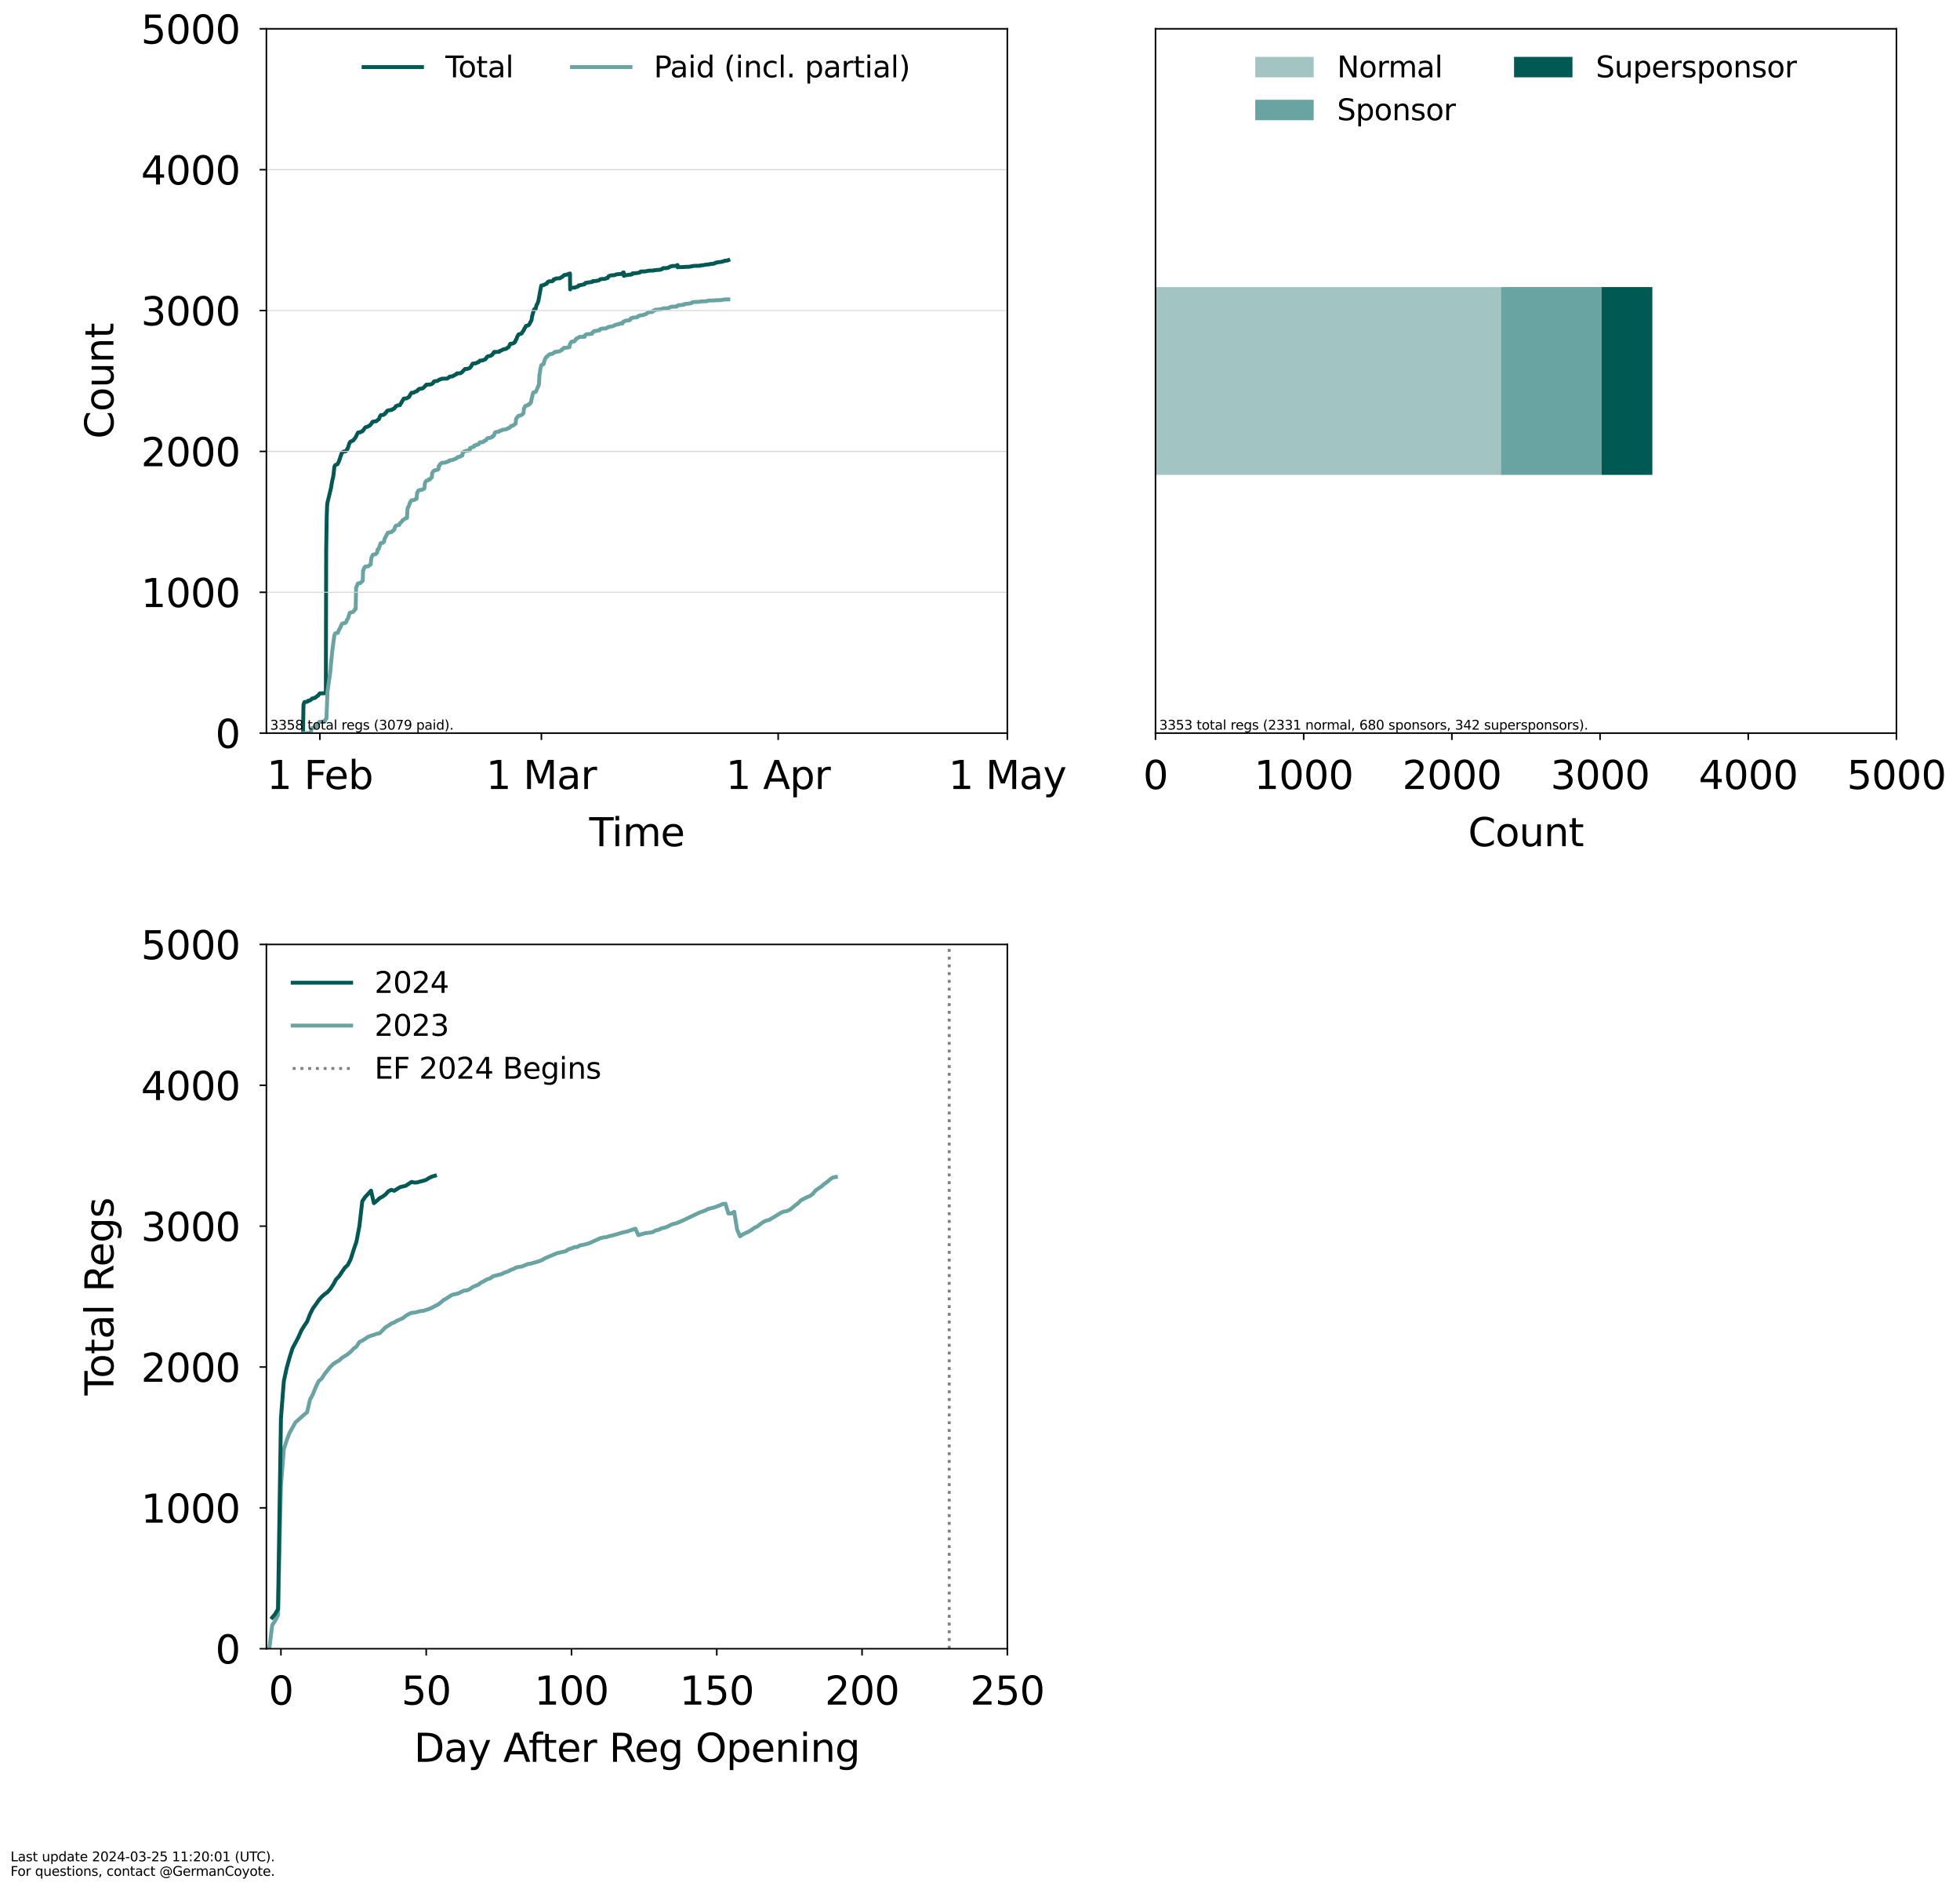 <?xml version="1.0" encoding="utf-8" standalone="no"?>
<!DOCTYPE svg PUBLIC "-//W3C//DTD SVG 1.1//EN"
  "http://www.w3.org/Graphics/SVG/1.1/DTD/svg11.dtd">
<svg xmlns:xlink="http://www.w3.org/1999/xlink" width="1006.45pt" height="968.385pt" viewBox="0 0 1006.45 968.385" xmlns="http://www.w3.org/2000/svg" version="1.1">
 <defs>
  <style type="text/css">*{stroke-linejoin: round; stroke-linecap: butt}</style>
 </defs>
 <g id="figure_1">
  <g id="patch_1">
   <path d="M 0 968.385 
L 1006.45 968.385 
L 1006.45 0 
L 0 0 
z
" style="fill: #ffffff"/>
  </g>
  <g id="axes_1">
   <g id="patch_2">
    <path d="M 136.8 376.364 
L 517.255 376.364 
L 517.255 14.798 
L 136.8 14.798 
z
" style="fill: #ffffff"/>
   </g>
   <g id="matplotlib.axis_1">
    <g id="xtick_1">
     <g id="line2d_1">
      <defs>
       <path id="mcd826bf506" d="M 0 0 
L 0 3.5 
" style="stroke: #000000; stroke-width: 0.8"/>
      </defs>
      <g>
       <use xlink:href="#mcd826bf506" x="164.255" y="376.364" style="stroke: #000000; stroke-width: 0.8"/>
      </g>
     </g>
     <g id="text_1">
      <!-- 1 Feb -->
      <g transform="translate(137.012 405.061) scale(0.2 -0.2)">
       <defs>
        <path id="DejaVuSans-31" d="M 794 531 
L 1825 531 
L 1825 4091 
L 703 3866 
L 703 4441 
L 1819 4666 
L 2450 4666 
L 2450 531 
L 3481 531 
L 3481 0 
L 794 0 
L 794 531 
z
" transform="scale(0.016)"/>
        <path id="DejaVuSans-20" transform="scale(0.016)"/>
        <path id="DejaVuSans-46" d="M 628 4666 
L 3309 4666 
L 3309 4134 
L 1259 4134 
L 1259 2759 
L 3109 2759 
L 3109 2228 
L 1259 2228 
L 1259 0 
L 628 0 
L 628 4666 
z
" transform="scale(0.016)"/>
        <path id="DejaVuSans-65" d="M 3597 1894 
L 3597 1613 
L 953 1613 
Q 991 1019 1311 708 
Q 1631 397 2203 397 
Q 2534 397 2845 478 
Q 3156 559 3463 722 
L 3463 178 
Q 3153 47 2828 -22 
Q 2503 -91 2169 -91 
Q 1331 -91 842 396 
Q 353 884 353 1716 
Q 353 2575 817 3079 
Q 1281 3584 2069 3584 
Q 2775 3584 3186 3129 
Q 3597 2675 3597 1894 
z
M 3022 2063 
Q 3016 2534 2758 2815 
Q 2500 3097 2075 3097 
Q 1594 3097 1305 2825 
Q 1016 2553 972 2059 
L 3022 2063 
z
" transform="scale(0.016)"/>
        <path id="DejaVuSans-62" d="M 3116 1747 
Q 3116 2381 2855 2742 
Q 2594 3103 2138 3103 
Q 1681 3103 1420 2742 
Q 1159 2381 1159 1747 
Q 1159 1113 1420 752 
Q 1681 391 2138 391 
Q 2594 391 2855 752 
Q 3116 1113 3116 1747 
z
M 1159 2969 
Q 1341 3281 1617 3432 
Q 1894 3584 2278 3584 
Q 2916 3584 3314 3078 
Q 3713 2572 3713 1747 
Q 3713 922 3314 415 
Q 2916 -91 2278 -91 
Q 1894 -91 1617 61 
Q 1341 213 1159 525 
L 1159 0 
L 581 0 
L 581 4863 
L 1159 4863 
L 1159 2969 
z
" transform="scale(0.016)"/>
       </defs>
       <use xlink:href="#DejaVuSans-31"/>
       <use xlink:href="#DejaVuSans-20" x="63.623"/>
       <use xlink:href="#DejaVuSans-46" x="95.41"/>
       <use xlink:href="#DejaVuSans-65" x="147.43"/>
       <use xlink:href="#DejaVuSans-62" x="208.953"/>
      </g>
     </g>
    </g>
    <g id="xtick_2">
     <g id="line2d_2">
      <g>
       <use xlink:href="#mcd826bf506" x="278" y="376.364" style="stroke: #000000; stroke-width: 0.8"/>
      </g>
     </g>
     <g id="text_2">
      <!-- 1 Mar -->
      <g transform="translate(249.592 405.061) scale(0.2 -0.2)">
       <defs>
        <path id="DejaVuSans-4d" d="M 628 4666 
L 1569 4666 
L 2759 1491 
L 3956 4666 
L 4897 4666 
L 4897 0 
L 4281 0 
L 4281 4097 
L 3078 897 
L 2444 897 
L 1241 4097 
L 1241 0 
L 628 0 
L 628 4666 
z
" transform="scale(0.016)"/>
        <path id="DejaVuSans-61" d="M 2194 1759 
Q 1497 1759 1228 1600 
Q 959 1441 959 1056 
Q 959 750 1161 570 
Q 1363 391 1709 391 
Q 2188 391 2477 730 
Q 2766 1069 2766 1631 
L 2766 1759 
L 2194 1759 
z
M 3341 1997 
L 3341 0 
L 2766 0 
L 2766 531 
Q 2569 213 2275 61 
Q 1981 -91 1556 -91 
Q 1019 -91 701 211 
Q 384 513 384 1019 
Q 384 1609 779 1909 
Q 1175 2209 1959 2209 
L 2766 2209 
L 2766 2266 
Q 2766 2663 2505 2880 
Q 2244 3097 1772 3097 
Q 1472 3097 1187 3025 
Q 903 2953 641 2809 
L 641 3341 
Q 956 3463 1253 3523 
Q 1550 3584 1831 3584 
Q 2591 3584 2966 3190 
Q 3341 2797 3341 1997 
z
" transform="scale(0.016)"/>
        <path id="DejaVuSans-72" d="M 2631 2963 
Q 2534 3019 2420 3045 
Q 2306 3072 2169 3072 
Q 1681 3072 1420 2755 
Q 1159 2438 1159 1844 
L 1159 0 
L 581 0 
L 581 3500 
L 1159 3500 
L 1159 2956 
Q 1341 3275 1631 3429 
Q 1922 3584 2338 3584 
Q 2397 3584 2469 3576 
Q 2541 3569 2628 3553 
L 2631 2963 
z
" transform="scale(0.016)"/>
       </defs>
       <use xlink:href="#DejaVuSans-31"/>
       <use xlink:href="#DejaVuSans-20" x="63.623"/>
       <use xlink:href="#DejaVuSans-4d" x="95.41"/>
       <use xlink:href="#DejaVuSans-61" x="181.689"/>
       <use xlink:href="#DejaVuSans-72" x="242.969"/>
      </g>
     </g>
    </g>
    <g id="xtick_3">
     <g id="line2d_3">
      <g>
       <use xlink:href="#mcd826bf506" x="399.588" y="376.364" style="stroke: #000000; stroke-width: 0.8"/>
      </g>
     </g>
     <g id="text_3">
      <!-- 1 Apr -->
      <g transform="translate(372.748 405.061) scale(0.2 -0.2)">
       <defs>
        <path id="DejaVuSans-41" d="M 2188 4044 
L 1331 1722 
L 3047 1722 
L 2188 4044 
z
M 1831 4666 
L 2547 4666 
L 4325 0 
L 3669 0 
L 3244 1197 
L 1141 1197 
L 716 0 
L 50 0 
L 1831 4666 
z
" transform="scale(0.016)"/>
        <path id="DejaVuSans-70" d="M 1159 525 
L 1159 -1331 
L 581 -1331 
L 581 3500 
L 1159 3500 
L 1159 2969 
Q 1341 3281 1617 3432 
Q 1894 3584 2278 3584 
Q 2916 3584 3314 3078 
Q 3713 2572 3713 1747 
Q 3713 922 3314 415 
Q 2916 -91 2278 -91 
Q 1894 -91 1617 61 
Q 1341 213 1159 525 
z
M 3116 1747 
Q 3116 2381 2855 2742 
Q 2594 3103 2138 3103 
Q 1681 3103 1420 2742 
Q 1159 2381 1159 1747 
Q 1159 1113 1420 752 
Q 1681 391 2138 391 
Q 2594 391 2855 752 
Q 3116 1113 3116 1747 
z
" transform="scale(0.016)"/>
       </defs>
       <use xlink:href="#DejaVuSans-31"/>
       <use xlink:href="#DejaVuSans-20" x="63.623"/>
       <use xlink:href="#DejaVuSans-41" x="95.41"/>
       <use xlink:href="#DejaVuSans-70" x="163.818"/>
       <use xlink:href="#DejaVuSans-72" x="227.295"/>
      </g>
     </g>
    </g>
    <g id="xtick_4">
     <g id="line2d_4">
      <g>
       <use xlink:href="#mcd826bf506" x="517.255" y="376.364" style="stroke: #000000; stroke-width: 0.8"/>
      </g>
     </g>
     <g id="text_4">
      <!-- 1 May -->
      <g transform="translate(487.039 405.061) scale(0.2 -0.2)">
       <defs>
        <path id="DejaVuSans-79" d="M 2059 -325 
Q 1816 -950 1584 -1140 
Q 1353 -1331 966 -1331 
L 506 -1331 
L 506 -850 
L 844 -850 
Q 1081 -850 1212 -737 
Q 1344 -625 1503 -206 
L 1606 56 
L 191 3500 
L 800 3500 
L 1894 763 
L 2988 3500 
L 3597 3500 
L 2059 -325 
z
" transform="scale(0.016)"/>
       </defs>
       <use xlink:href="#DejaVuSans-31"/>
       <use xlink:href="#DejaVuSans-20" x="63.623"/>
       <use xlink:href="#DejaVuSans-4d" x="95.41"/>
       <use xlink:href="#DejaVuSans-61" x="181.689"/>
       <use xlink:href="#DejaVuSans-79" x="242.969"/>
      </g>
     </g>
    </g>
    <g id="text_5">
     <!-- Time -->
     <g transform="translate(302.56 434.417) scale(0.2 -0.2)">
      <defs>
       <path id="DejaVuSans-54" d="M -19 4666 
L 3928 4666 
L 3928 4134 
L 2272 4134 
L 2272 0 
L 1638 0 
L 1638 4134 
L -19 4134 
L -19 4666 
z
" transform="scale(0.016)"/>
       <path id="DejaVuSans-69" d="M 603 3500 
L 1178 3500 
L 1178 0 
L 603 0 
L 603 3500 
z
M 603 4863 
L 1178 4863 
L 1178 4134 
L 603 4134 
L 603 4863 
z
" transform="scale(0.016)"/>
       <path id="DejaVuSans-6d" d="M 3328 2828 
Q 3544 3216 3844 3400 
Q 4144 3584 4550 3584 
Q 5097 3584 5394 3201 
Q 5691 2819 5691 2113 
L 5691 0 
L 5113 0 
L 5113 2094 
Q 5113 2597 4934 2840 
Q 4756 3084 4391 3084 
Q 3944 3084 3684 2787 
Q 3425 2491 3425 1978 
L 3425 0 
L 2847 0 
L 2847 2094 
Q 2847 2600 2669 2842 
Q 2491 3084 2119 3084 
Q 1678 3084 1418 2786 
Q 1159 2488 1159 1978 
L 1159 0 
L 581 0 
L 581 3500 
L 1159 3500 
L 1159 2956 
Q 1356 3278 1631 3431 
Q 1906 3584 2284 3584 
Q 2666 3584 2933 3390 
Q 3200 3197 3328 2828 
z
" transform="scale(0.016)"/>
      </defs>
      <use xlink:href="#DejaVuSans-54"/>
      <use xlink:href="#DejaVuSans-69" x="57.959"/>
      <use xlink:href="#DejaVuSans-6d" x="85.742"/>
      <use xlink:href="#DejaVuSans-65" x="183.154"/>
     </g>
    </g>
   </g>
   <g id="matplotlib.axis_2">
    <g id="ytick_1">
     <g id="line2d_5">
      <defs>
       <path id="m3a592b2def" d="M 0 0 
L -3.5 0 
" style="stroke: #000000; stroke-width: 0.8"/>
      </defs>
      <g>
       <use xlink:href="#m3a592b2def" x="136.8" y="376.364" style="stroke: #000000; stroke-width: 0.8"/>
      </g>
     </g>
     <g id="text_6">
      <!-- 0 -->
      <g transform="translate(110.575 383.962) scale(0.2 -0.2)">
       <defs>
        <path id="DejaVuSans-30" d="M 2034 4250 
Q 1547 4250 1301 3770 
Q 1056 3291 1056 2328 
Q 1056 1369 1301 889 
Q 1547 409 2034 409 
Q 2525 409 2770 889 
Q 3016 1369 3016 2328 
Q 3016 3291 2770 3770 
Q 2525 4250 2034 4250 
z
M 2034 4750 
Q 2819 4750 3233 4129 
Q 3647 3509 3647 2328 
Q 3647 1150 3233 529 
Q 2819 -91 2034 -91 
Q 1250 -91 836 529 
Q 422 1150 422 2328 
Q 422 3509 836 4129 
Q 1250 4750 2034 4750 
z
" transform="scale(0.016)"/>
       </defs>
       <use xlink:href="#DejaVuSans-30"/>
      </g>
     </g>
    </g>
    <g id="ytick_2">
     <g id="line2d_6">
      <g>
       <use xlink:href="#m3a592b2def" x="136.8" y="304.051" style="stroke: #000000; stroke-width: 0.8"/>
      </g>
     </g>
     <g id="text_7">
      <!-- 1000 -->
      <g transform="translate(72.4 311.649) scale(0.2 -0.2)">
       <use xlink:href="#DejaVuSans-31"/>
       <use xlink:href="#DejaVuSans-30" x="63.623"/>
       <use xlink:href="#DejaVuSans-30" x="127.246"/>
       <use xlink:href="#DejaVuSans-30" x="190.869"/>
      </g>
     </g>
    </g>
    <g id="ytick_3">
     <g id="line2d_7">
      <g>
       <use xlink:href="#m3a592b2def" x="136.8" y="231.738" style="stroke: #000000; stroke-width: 0.8"/>
      </g>
     </g>
     <g id="text_8">
      <!-- 2000 -->
      <g transform="translate(72.4 239.336) scale(0.2 -0.2)">
       <defs>
        <path id="DejaVuSans-32" d="M 1228 531 
L 3431 531 
L 3431 0 
L 469 0 
L 469 531 
Q 828 903 1448 1529 
Q 2069 2156 2228 2338 
Q 2531 2678 2651 2914 
Q 2772 3150 2772 3378 
Q 2772 3750 2511 3984 
Q 2250 4219 1831 4219 
Q 1534 4219 1204 4116 
Q 875 4013 500 3803 
L 500 4441 
Q 881 4594 1212 4672 
Q 1544 4750 1819 4750 
Q 2544 4750 2975 4387 
Q 3406 4025 3406 3419 
Q 3406 3131 3298 2873 
Q 3191 2616 2906 2266 
Q 2828 2175 2409 1742 
Q 1991 1309 1228 531 
z
" transform="scale(0.016)"/>
       </defs>
       <use xlink:href="#DejaVuSans-32"/>
       <use xlink:href="#DejaVuSans-30" x="63.623"/>
       <use xlink:href="#DejaVuSans-30" x="127.246"/>
       <use xlink:href="#DejaVuSans-30" x="190.869"/>
      </g>
     </g>
    </g>
    <g id="ytick_4">
     <g id="line2d_8">
      <g>
       <use xlink:href="#m3a592b2def" x="136.8" y="159.425" style="stroke: #000000; stroke-width: 0.8"/>
      </g>
     </g>
     <g id="text_9">
      <!-- 3000 -->
      <g transform="translate(72.4 167.023) scale(0.2 -0.2)">
       <defs>
        <path id="DejaVuSans-33" d="M 2597 2516 
Q 3050 2419 3304 2112 
Q 3559 1806 3559 1356 
Q 3559 666 3084 287 
Q 2609 -91 1734 -91 
Q 1441 -91 1130 -33 
Q 819 25 488 141 
L 488 750 
Q 750 597 1062 519 
Q 1375 441 1716 441 
Q 2309 441 2620 675 
Q 2931 909 2931 1356 
Q 2931 1769 2642 2001 
Q 2353 2234 1838 2234 
L 1294 2234 
L 1294 2753 
L 1863 2753 
Q 2328 2753 2575 2939 
Q 2822 3125 2822 3475 
Q 2822 3834 2567 4026 
Q 2313 4219 1838 4219 
Q 1578 4219 1281 4162 
Q 984 4106 628 3988 
L 628 4550 
Q 988 4650 1302 4700 
Q 1616 4750 1894 4750 
Q 2613 4750 3031 4423 
Q 3450 4097 3450 3541 
Q 3450 3153 3228 2886 
Q 3006 2619 2597 2516 
z
" transform="scale(0.016)"/>
       </defs>
       <use xlink:href="#DejaVuSans-33"/>
       <use xlink:href="#DejaVuSans-30" x="63.623"/>
       <use xlink:href="#DejaVuSans-30" x="127.246"/>
       <use xlink:href="#DejaVuSans-30" x="190.869"/>
      </g>
     </g>
    </g>
    <g id="ytick_5">
     <g id="line2d_9">
      <g>
       <use xlink:href="#m3a592b2def" x="136.8" y="87.111" style="stroke: #000000; stroke-width: 0.8"/>
      </g>
     </g>
     <g id="text_10">
      <!-- 4000 -->
      <g transform="translate(72.4 94.71) scale(0.2 -0.2)">
       <defs>
        <path id="DejaVuSans-34" d="M 2419 4116 
L 825 1625 
L 2419 1625 
L 2419 4116 
z
M 2253 4666 
L 3047 4666 
L 3047 1625 
L 3713 1625 
L 3713 1100 
L 3047 1100 
L 3047 0 
L 2419 0 
L 2419 1100 
L 313 1100 
L 313 1709 
L 2253 4666 
z
" transform="scale(0.016)"/>
       </defs>
       <use xlink:href="#DejaVuSans-34"/>
       <use xlink:href="#DejaVuSans-30" x="63.623"/>
       <use xlink:href="#DejaVuSans-30" x="127.246"/>
       <use xlink:href="#DejaVuSans-30" x="190.869"/>
      </g>
     </g>
    </g>
    <g id="ytick_6">
     <g id="line2d_10">
      <g>
       <use xlink:href="#m3a592b2def" x="136.8" y="14.798" style="stroke: #000000; stroke-width: 0.8"/>
      </g>
     </g>
     <g id="text_11">
      <!-- 5000 -->
      <g transform="translate(72.4 22.397) scale(0.2 -0.2)">
       <defs>
        <path id="DejaVuSans-35" d="M 691 4666 
L 3169 4666 
L 3169 4134 
L 1269 4134 
L 1269 2991 
Q 1406 3038 1543 3061 
Q 1681 3084 1819 3084 
Q 2600 3084 3056 2656 
Q 3513 2228 3513 1497 
Q 3513 744 3044 326 
Q 2575 -91 1722 -91 
Q 1428 -91 1123 -41 
Q 819 9 494 109 
L 494 744 
Q 775 591 1075 516 
Q 1375 441 1709 441 
Q 2250 441 2565 725 
Q 2881 1009 2881 1497 
Q 2881 1984 2565 2268 
Q 2250 2553 1709 2553 
Q 1456 2553 1204 2497 
Q 953 2441 691 2322 
L 691 4666 
z
" transform="scale(0.016)"/>
       </defs>
       <use xlink:href="#DejaVuSans-35"/>
       <use xlink:href="#DejaVuSans-30" x="63.623"/>
       <use xlink:href="#DejaVuSans-30" x="127.246"/>
       <use xlink:href="#DejaVuSans-30" x="190.869"/>
      </g>
     </g>
    </g>
    <g id="text_12">
     <!-- Count -->
     <g transform="translate(58.241 225.278) rotate(-90) scale(0.2 -0.2)">
      <defs>
       <path id="DejaVuSans-43" d="M 4122 4306 
L 4122 3641 
Q 3803 3938 3442 4084 
Q 3081 4231 2675 4231 
Q 1875 4231 1450 3742 
Q 1025 3253 1025 2328 
Q 1025 1406 1450 917 
Q 1875 428 2675 428 
Q 3081 428 3442 575 
Q 3803 722 4122 1019 
L 4122 359 
Q 3791 134 3420 21 
Q 3050 -91 2638 -91 
Q 1578 -91 968 557 
Q 359 1206 359 2328 
Q 359 3453 968 4101 
Q 1578 4750 2638 4750 
Q 3056 4750 3426 4639 
Q 3797 4528 4122 4306 
z
" transform="scale(0.016)"/>
       <path id="DejaVuSans-6f" d="M 1959 3097 
Q 1497 3097 1228 2736 
Q 959 2375 959 1747 
Q 959 1119 1226 758 
Q 1494 397 1959 397 
Q 2419 397 2687 759 
Q 2956 1122 2956 1747 
Q 2956 2369 2687 2733 
Q 2419 3097 1959 3097 
z
M 1959 3584 
Q 2709 3584 3137 3096 
Q 3566 2609 3566 1747 
Q 3566 888 3137 398 
Q 2709 -91 1959 -91 
Q 1206 -91 779 398 
Q 353 888 353 1747 
Q 353 2609 779 3096 
Q 1206 3584 1959 3584 
z
" transform="scale(0.016)"/>
       <path id="DejaVuSans-75" d="M 544 1381 
L 544 3500 
L 1119 3500 
L 1119 1403 
Q 1119 906 1312 657 
Q 1506 409 1894 409 
Q 2359 409 2629 706 
Q 2900 1003 2900 1516 
L 2900 3500 
L 3475 3500 
L 3475 0 
L 2900 0 
L 2900 538 
Q 2691 219 2414 64 
Q 2138 -91 1772 -91 
Q 1169 -91 856 284 
Q 544 659 544 1381 
z
M 1991 3584 
L 1991 3584 
z
" transform="scale(0.016)"/>
       <path id="DejaVuSans-6e" d="M 3513 2113 
L 3513 0 
L 2938 0 
L 2938 2094 
Q 2938 2591 2744 2837 
Q 2550 3084 2163 3084 
Q 1697 3084 1428 2787 
Q 1159 2491 1159 1978 
L 1159 0 
L 581 0 
L 581 3500 
L 1159 3500 
L 1159 2956 
Q 1366 3272 1645 3428 
Q 1925 3584 2291 3584 
Q 2894 3584 3203 3211 
Q 3513 2838 3513 2113 
z
" transform="scale(0.016)"/>
       <path id="DejaVuSans-74" d="M 1172 4494 
L 1172 3500 
L 2356 3500 
L 2356 3053 
L 1172 3053 
L 1172 1153 
Q 1172 725 1289 603 
Q 1406 481 1766 481 
L 2356 481 
L 2356 0 
L 1766 0 
Q 1100 0 847 248 
Q 594 497 594 1153 
L 594 3053 
L 172 3053 
L 172 3500 
L 594 3500 
L 594 4494 
L 1172 4494 
z
" transform="scale(0.016)"/>
      </defs>
      <use xlink:href="#DejaVuSans-43"/>
      <use xlink:href="#DejaVuSans-6f" x="69.824"/>
      <use xlink:href="#DejaVuSans-75" x="131.006"/>
      <use xlink:href="#DejaVuSans-6e" x="194.385"/>
      <use xlink:href="#DejaVuSans-74" x="257.764"/>
     </g>
    </g>
   </g>
   <g id="line2d_11">
    <path d="M 155.591 376.364 
L 155.838 361.829 
L 156.196 360.672 
L 156.401 360.382 
L 157.473 360.31 
L 157.616 360.166 
L 158.035 360.093 
L 158.214 359.732 
L 158.959 359.659 
L 159.108 359.587 
L 159.151 359.587 
L 159.478 359.298 
L 159.641 359.225 
L 159.969 358.864 
L 160.077 358.864 
L 160.299 358.575 
L 161.061 358.502 
L 161.277 358.285 
L 161.864 358.213 
L 161.93 358.141 
L 162.216 357.852 
L 162.419 357.707 
L 162.583 357.635 
L 162.875 357.345 
L 163.074 357.128 
L 163.401 357.056 
L 164.002 356.116 
L 164.139 356.044 
L 164.218 355.971 
L 166.505 355.899 
L 166.801 355.827 
L 167.268 355.754 
L 167.323 355.537 
L 167.489 282.791 
L 167.777 264.857 
L 167.979 259.578 
L 168.143 258.06 
L 169.941 250.684 
L 170.26 248.803 
L 170.566 246.996 
L 170.764 246.128 
L 171.084 244.754 
L 171.248 243.886 
L 171.698 239.692 
L 171.988 239.041 
L 172.157 238.752 
L 172.72 238.535 
L 172.856 238.463 
L 172.983 238.39 
L 173.291 238.318 
L 173.699 237.523 
L 173.94 237.089 
L 175.576 232.316 
L 175.661 232.244 
L 175.914 232.171 
L 175.988 232.099 
L 176.245 232.027 
L 176.478 231.81 
L 177.401 231.738 
L 177.622 231.448 
L 177.786 231.448 
L 177.949 231.014 
L 178.209 230.797 
L 178.438 230.219 
L 178.563 230.219 
L 179.38 227.616 
L 179.909 226.748 
L 180.566 226.459 
L 180.835 226.386 
L 181.053 226.242 
L 181.141 226.242 
L 181.217 226.097 
L 181.511 226.025 
L 181.708 225.591 
L 182.453 224.796 
L 183.833 222.048 
L 184.922 221.975 
L 185.139 221.686 
L 185.629 221.614 
L 186.091 221.324 
L 186.225 221.324 
L 186.378 220.891 
L 186.564 220.818 
L 187.533 219.444 
L 187.68 219.372 
L 187.754 219.3 
L 188.843 219.01 
L 188.984 218.866 
L 189.062 218.866 
L 189.35 218.649 
L 189.715 218.577 
L 190.668 217.564 
L 190.803 217.275 
L 190.86 217.275 
L 191.022 216.913 
L 191.114 216.913 
L 191.267 216.552 
L 191.676 216.48 
L 192.303 216.335 
L 193.147 216.263 
L 194.664 215.033 
L 194.945 214.165 
L 195.273 213.442 
L 195.407 213.37 
L 195.642 213.081 
L 196.866 213.008 
L 197.075 212.792 
L 197.345 212.719 
L 197.479 212.575 
L 197.559 212.575 
L 197.817 212.068 
L 198.053 211.996 
L 198.213 211.707 
L 198.331 211.707 
L 198.546 211.201 
L 198.648 211.201 
L 198.867 210.839 
L 199.305 210.767 
L 199.521 210.622 
L 200.337 210.55 
L 201.077 210.478 
L 201.393 210.116 
L 201.809 210.044 
L 201.976 209.899 
L 202.136 209.899 
L 202.434 209.682 
L 202.566 209.61 
L 203.036 208.887 
L 203.076 208.887 
L 203.215 208.597 
L 203.403 208.525 
L 203.444 208.453 
L 203.704 208.38 
L 204.261 208.091 
L 205.319 208.019 
L 206.671 205.705 
L 206.847 205.488 
L 207.326 204.62 
L 208.673 204.548 
L 209.657 203.969 
L 209.758 203.969 
L 209.911 203.825 
L 209.981 203.825 
L 210.144 203.535 
L 210.878 202.234 
L 210.96 202.162 
L 211.288 201.655 
L 212.431 201.583 
L 213.208 201.077 
L 213.249 201.077 
L 213.548 200.932 
L 214.024 200.86 
L 214.201 200.643 
L 214.348 200.571 
L 214.556 200.209 
L 214.72 200.209 
L 214.996 199.92 
L 215.047 199.92 
L 215.209 199.631 
L 216.476 199.486 
L 216.681 199.486 
L 216.848 199.341 
L 217.131 199.269 
L 217.171 199.269 
L 218.478 198.04 
L 218.643 197.75 
L 218.805 197.678 
L 218.969 197.461 
L 220.77 197.389 
L 221.058 197.317 
L 221.422 197.244 
L 221.747 197.1 
L 221.911 197.027 
L 222.36 196.666 
L 222.651 196.015 
L 222.943 195.943 
L 223.055 195.726 
L 223.872 195.653 
L 224.614 195.581 
L 224.805 195.436 
L 225.015 195.292 
L 225.307 195.075 
L 225.447 195.003 
L 225.67 194.93 
L 225.833 194.786 
L 226.323 194.713 
L 226.486 194.569 
L 226.65 194.569 
L 226.813 194.424 
L 229.591 194.352 
L 230.571 193.701 
L 230.82 193.412 
L 230.899 193.339 
L 231.818 193.267 
L 232.457 193.195 
L 232.696 192.905 
L 233.009 192.833 
L 233.187 192.689 
L 233.515 192.616 
L 233.942 192.255 
L 234.078 192.182 
L 234.41 192.11 
L 234.604 191.676 
L 236.459 191.604 
L 237.077 191.17 
L 237.216 191.025 
L 237.441 190.953 
L 237.599 190.591 
L 238.181 190.085 
L 238.416 189.796 
L 238.525 189.796 
L 238.743 189.434 
L 239.978 189.362 
L 240.051 189.29 
L 240.488 189.217 
L 240.664 189.145 
L 240.703 189.145 
L 241.001 189.001 
L 241.195 188.928 
L 241.686 188.422 
L 241.971 187.916 
L 242.011 187.916 
L 242.664 186.687 
L 243.933 186.542 
L 244.306 186.542 
L 244.547 186.397 
L 244.788 186.325 
L 245.089 186.036 
L 245.719 185.963 
L 246.367 185.168 
L 247.345 185.096 
L 247.412 185.023 
L 247.894 185.023 
L 248.058 184.879 
L 248.332 184.806 
L 248.548 184.662 
L 248.88 184.589 
L 249.203 184.517 
L 249.815 183.577 
L 249.912 183.577 
L 250.109 183.216 
L 250.319 183.143 
L 250.51 182.926 
L 250.799 182.854 
L 251.433 182.782 
L 251.614 182.709 
L 251.98 182.637 
L 252.396 182.275 
L 252.471 182.203 
L 252.764 182.059 
L 252.852 182.059 
L 253.183 181.408 
L 253.235 181.408 
L 253.451 180.974 
L 253.668 180.757 
L 253.778 180.757 
L 253.949 180.612 
L 254.105 180.901 
L 254.272 180.829 
L 254.432 180.757 
L 254.556 180.685 
L 256.311 180.612 
L 256.356 180.54 
L 256.459 180.251 
L 256.541 180.251 
L 256.723 180.106 
L 257.103 180.034 
L 257.267 179.961 
L 257.373 179.889 
L 257.537 179.817 
L 257.826 179.744 
L 258.027 179.528 
L 258.196 179.455 
L 258.359 179.383 
L 258.658 179.311 
L 259.117 179.238 
L 259.306 179.166 
L 259.913 179.094 
L 260.202 178.732 
L 260.383 178.66 
L 260.609 178.587 
L 260.694 178.515 
L 260.896 178.371 
L 261.081 178.298 
L 261.623 177.358 
L 262.053 176.49 
L 262.991 176.418 
L 263.15 176.346 
L 263.383 176.273 
L 263.516 176.201 
L 263.805 176.129 
L 263.969 175.984 
L 264.074 175.984 
L 264.31 175.55 
L 264.531 175.478 
L 264.672 174.972 
L 264.861 174.466 
L 264.952 174.538 
L 265.11 174.104 
L 265.217 174.032 
L 265.279 173.959 
L 265.544 172.947 
L 265.744 172.585 
L 265.803 172.513 
L 266.327 171.645 
L 266.915 171.501 
L 267.403 171.428 
L 267.613 171.212 
L 267.725 171.212 
L 267.834 171.067 
L 268.049 170.995 
L 268.23 170.416 
L 268.654 169.982 
L 268.814 169.621 
L 268.931 169.548 
L 269.084 169.187 
L 269.246 168.681 
L 269.388 168.608 
L 270.12 167.307 
L 270.611 167.234 
L 270.774 167.162 
L 271.101 167.09 
L 271.265 167.017 
L 271.428 166.945 
L 271.919 166.222 
L 272.152 165.86 
L 272.462 165.137 
L 272.627 164.993 
L 272.899 164.414 
L 273.312 162.028 
L 274.173 159.063 
L 274.475 158.629 
L 275.024 158.701 
L 275.411 157.038 
L 275.645 156.315 
L 275.737 156.243 
L 276.016 155.809 
L 276.394 154.652 
L 276.444 154.58 
L 277.898 146.697 
L 277.965 146.625 
L 278.276 146.553 
L 278.521 146.48 
L 279.009 146.408 
L 279.164 146.264 
L 279.2 146.336 
L 279.273 146.336 
L 279.435 146.119 
L 279.763 146.047 
L 279.997 145.902 
L 280.307 145.757 
L 280.691 145.685 
L 280.969 145.107 
L 281.157 145.034 
L 281.368 144.673 
L 281.613 144.6 
L 281.819 144.456 
L 283.575 144.383 
L 283.736 144.311 
L 283.808 144.239 
L 284.066 143.95 
L 284.104 143.95 
L 284.274 143.443 
L 284.829 143.371 
L 284.993 143.154 
L 285.442 143.082 
L 285.618 142.937 
L 287.503 142.865 
L 287.84 142.576 
L 288.099 142.503 
L 288.234 142.286 
L 288.639 142.214 
L 288.856 142.069 
L 288.964 141.997 
L 289.242 141.636 
L 289.696 141.202 
L 290.592 141.129 
L 292.121 140.551 
L 292.51 140.551 
L 292.673 140.406 
L 292.782 148.578 
L 292.889 148.071 
L 293.166 147.71 
L 295.256 147.637 
L 295.405 147.565 
L 295.543 147.493 
L 295.687 147.421 
L 295.875 147.348 
L 295.996 147.276 
L 296.379 147.276 
L 296.544 147.059 
L 296.923 146.987 
L 297.209 146.48 
L 297.868 146.408 
L 298.066 146.336 
L 298.813 146.264 
L 298.948 146.191 
L 299.211 146.119 
L 299.374 146.047 
L 300.089 145.974 
L 300.581 145.251 
L 301.226 145.179 
L 301.392 145.107 
L 302.081 145.034 
L 302.212 144.962 
L 303.349 144.89 
L 303.46 144.817 
L 304.006 144.745 
L 304.173 144.673 
L 304.226 144.673 
L 304.388 144.311 
L 306.238 144.239 
L 306.464 144.094 
L 307.27 144.022 
L 307.381 143.95 
L 307.6 143.877 
L 307.814 143.733 
L 308.199 143.371 
L 308.745 143.299 
L 308.908 143.226 
L 310.61 143.154 
L 310.758 143.082 
L 311.093 143.009 
L 311.304 142.793 
L 312.015 142.72 
L 312.343 142.142 
L 312.498 141.852 
L 312.737 141.78 
L 312.938 141.636 
L 313.102 141.563 
L 313.267 141.491 
L 313.725 141.419 
L 313.854 141.346 
L 315.447 141.274 
L 315.608 141.202 
L 315.879 141.129 
L 316.043 140.985 
L 316.207 140.912 
L 316.918 140.84 
L 317.08 140.768 
L 318.495 140.695 
L 318.659 140.623 
L 319.22 140.623 
L 319.531 140.262 
L 319.639 140.189 
L 319.807 139.972 
L 320.133 139.9 
L 320.239 139.828 
L 320.383 141.636 
L 320.415 141.563 
L 320.517 141.563 
L 320.625 141.419 
L 321.005 141.419 
L 321.11 141.274 
L 322.254 141.202 
L 322.479 141.057 
L 323.786 140.985 
L 323.84 140.912 
L 323.888 140.985 
L 324.338 140.912 
L 324.479 140.84 
L 324.634 140.768 
L 324.759 140.334 
L 326.561 140.262 
L 326.724 140.189 
L 327.424 140.117 
L 327.615 140.045 
L 328.357 139.972 
L 328.523 139.828 
L 328.627 139.828 
L 328.796 139.538 
L 328.954 139.394 
L 331.504 139.321 
L 331.631 139.249 
L 332.223 139.177 
L 332.39 139.105 
L 332.876 139.032 
L 333.172 138.96 
L 335.552 138.888 
L 335.789 138.743 
L 336.798 138.671 
L 337.086 138.598 
L 338.76 138.526 
L 338.979 138.454 
L 339.138 138.381 
L 339.303 138.309 
L 339.744 138.237 
L 340.067 137.948 
L 340.354 137.875 
L 340.496 137.658 
L 342.354 137.658 
L 342.519 137.514 
L 343.23 137.441 
L 343.444 137.224 
L 343.72 137.152 
L 343.877 136.935 
L 344.37 136.863 
L 344.579 136.718 
L 344.776 136.718 
L 345.079 136.574 
L 347.039 136.501 
L 347.32 136.284 
L 347.693 136.212 
L 347.911 136.067 
L 347.967 137.224 
L 348.05 137.152 
L 351.3 137.08 
L 351.446 137.007 
L 354.124 136.935 
L 354.285 136.863 
L 354.776 136.791 
L 354.939 136.718 
L 355.755 136.646 
L 356.014 136.501 
L 359.514 136.429 
L 359.812 136.212 
L 361.374 136.14 
L 361.533 136.067 
L 361.701 135.995 
L 361.905 135.923 
L 362.881 135.85 
L 363.008 135.778 
L 363.927 135.778 
L 364.09 135.634 
L 364.973 135.561 
L 365.128 135.489 
L 366.215 135.417 
L 366.506 135.272 
L 366.925 135.272 
L 367.087 135.127 
L 367.298 134.91 
L 367.905 134.838 
L 368.102 134.693 
L 368.992 134.621 
L 369.161 134.549 
L 370.358 134.477 
L 370.517 134.404 
L 370.899 134.332 
L 371.055 134.187 
L 371.608 134.115 
L 371.771 134.043 
L 372.101 133.97 
L 372.234 133.826 
L 373.569 133.753 
L 373.791 133.609 
L 373.985 133.536 
L 373.985 133.536 
" clip-path="url(#pf6aabdaf8b)" style="fill: none; stroke: #005953; stroke-width: 2; stroke-linecap: square"/>
   </g>
   <g id="line2d_12">
    <path d="M 155.591 376.364 
L 159.262 376.364 
L 159.558 375.785 
L 159.601 375.785 
L 159.969 374.267 
L 160.231 373.76 
L 160.299 373.76 
L 161.113 373.543 
L 161.221 373.543 
L 161.389 373.399 
L 161.528 373.399 
L 161.603 373.254 
L 162.216 372.965 
L 162.747 372.893 
L 162.91 372.025 
L 163.208 371.736 
L 163.564 371.085 
L 164.002 370.579 
L 165.824 370.506 
L 165.97 370.434 
L 166.669 370.362 
L 166.833 370.289 
L 166.997 369.422 
L 167.159 369.422 
L 167.622 368.843 
L 167.652 368.482 
L 167.652 368.482 
L 168.143 355.176 
L 169.743 343.895 
L 169.89 341.22 
L 170.104 339.339 
L 170.764 332.976 
L 170.921 331.963 
L 171.656 326.323 
L 172.025 325.311 
L 172.065 325.311 
L 172.157 325.166 
L 172.495 325.094 
L 172.56 325.021 
L 173.373 324.949 
L 173.544 324.804 
L 173.864 323.72 
L 174.844 321.984 
L 175.011 321.333 
L 175.504 320.538 
L 175.661 320.176 
L 175.914 320.104 
L 175.988 320.032 
L 176.909 319.887 
L 177.295 319.815 
L 177.622 319.381 
L 177.86 319.236 
L 178.096 318.296 
L 178.766 317.356 
L 179.216 315.765 
L 179.497 314.825 
L 179.749 314.536 
L 179.909 314.464 
L 181.053 314.247 
L 181.217 314.102 
L 181.326 314.102 
L 181.544 313.813 
L 181.871 313.451 
L 182.165 312.8 
L 182.361 312.728 
L 182.524 312.656 
L 182.639 312.656 
L 182.855 301.737 
L 183.8 299.495 
L 184.322 299.423 
L 184.59 299.35 
L 184.976 299.35 
L 185.139 299.133 
L 185.304 299.061 
L 185.584 298.772 
L 185.711 298.627 
L 185.793 298.627 
L 186.058 298.338 
L 186.123 298.266 
L 186.225 298.193 
L 186.284 297.759 
L 186.448 292.842 
L 186.741 292.408 
L 186.874 291.974 
L 186.907 291.974 
L 187.101 291.396 
L 187.427 290.962 
L 187.68 290.962 
L 187.754 290.817 
L 189.062 290.745 
L 189.389 290.456 
L 189.551 290.383 
L 189.873 290.022 
L 190.371 289.733 
L 190.636 286.768 
L 190.982 285.683 
L 191.022 285.683 
L 191.514 284.743 
L 191.676 284.743 
L 192.303 284.598 
L 192.82 284.526 
L 193.422 283.948 
L 193.598 283.731 
L 193.638 283.731 
L 193.898 282.067 
L 194.134 282.067 
L 194.296 281.923 
L 194.456 281.851 
L 195.407 278.886 
L 195.677 278.813 
L 196.742 278.596 
L 196.906 278.235 
L 197.194 278.163 
L 197.345 277.006 
L 197.817 275.993 
L 197.889 275.921 
L 199.115 273.462 
L 200.141 273.39 
L 200.287 273.245 
L 200.829 273.173 
L 201.077 273.101 
L 201.155 273.101 
L 201.481 272.667 
L 201.976 272.305 
L 202.136 272.305 
L 202.467 271.871 
L 202.789 270.714 
L 203.215 269.919 
L 203.444 269.919 
L 203.813 269.702 
L 204.261 269.63 
L 204.432 269.485 
L 204.997 269.485 
L 205.187 268.906 
L 205.365 268.617 
L 205.404 268.617 
L 206.386 267.677 
L 206.671 267.171 
L 206.712 267.171 
L 206.878 267.026 
L 207.039 266.954 
L 207.366 266.665 
L 207.992 266.303 
L 208.127 266.303 
L 208.288 266.014 
L 208.836 265.942 
L 209.004 265.869 
L 209.243 261.097 
L 209.326 261.097 
L 209.625 260.157 
L 209.817 260.084 
L 209.981 259.65 
L 210.633 257.698 
L 210.96 257.409 
L 211.249 256.903 
L 211.288 256.903 
L 211.911 256.758 
L 212.705 256.686 
L 213.035 256.396 
L 213.249 256.396 
L 213.738 256.035 
L 213.903 256.035 
L 214.024 254.878 
L 214.168 253.07 
L 214.804 251.913 
L 214.883 251.841 
L 215.209 251.624 
L 216.027 251.551 
L 216.302 251.479 
L 216.815 251.407 
L 217.008 251.19 
L 217.171 251.117 
L 217.826 250.828 
L 217.988 250.25 
L 218.154 248.37 
L 218.478 247.357 
L 218.912 246.851 
L 218.969 246.851 
L 219.134 246.706 
L 219.756 246.562 
L 219.948 246.489 
L 220.113 246.128 
L 220.77 246.128 
L 220.93 245.694 
L 221.093 245.622 
L 221.747 245.043 
L 221.911 242.874 
L 222.36 242.151 
L 222.401 242.151 
L 222.563 241.861 
L 222.728 241.789 
L 223.055 241.5 
L 223.682 241.355 
L 224.149 241.283 
L 224.321 241.211 
L 224.805 241.138 
L 225.015 240.921 
L 225.175 240.777 
L 225.342 239.186 
L 225.67 239.041 
L 225.833 238.463 
L 226.977 237.595 
L 227.793 237.523 
L 228.774 237.45 
L 229.084 237.233 
L 229.516 237.161 
L 229.591 237.089 
L 230.02 237.016 
L 230.245 236.727 
L 230.571 236.727 
L 230.735 236.438 
L 230.858 236.438 
L 230.899 236.293 
L 232.137 236.221 
L 232.311 236.076 
L 232.696 236.004 
L 232.86 235.932 
L 233.118 235.859 
L 233.288 235.715 
L 233.484 235.642 
L 233.626 235.57 
L 234.007 235.498 
L 234.168 235.426 
L 234.333 235.353 
L 234.657 235.064 
L 234.824 234.775 
L 235.311 234.558 
L 236.057 234.485 
L 236.128 234.413 
L 236.459 234.341 
L 236.699 234.052 
L 236.949 233.979 
L 237.272 233.835 
L 237.441 233.835 
L 237.599 232.171 
L 238.049 232.099 
L 238.252 231.882 
L 238.416 231.81 
L 238.743 231.665 
L 239.723 231.376 
L 240.011 231.304 
L 240.969 231.231 
L 241.033 231.159 
L 241.195 231.159 
L 241.358 230.002 
L 241.848 229.93 
L 242.185 229.713 
L 242.446 229.64 
L 242.664 229.496 
L 243.426 229.279 
L 243.59 228.7 
L 243.933 228.628 
L 244.085 228.556 
L 244.547 228.483 
L 244.626 228.339 
L 245.282 228.267 
L 245.445 228.122 
L 245.719 228.122 
L 245.847 227.905 
L 245.934 227.905 
L 246.261 227.182 
L 246.59 227.037 
L 247.856 227.037 
L 248.006 226.82 
L 248.224 226.676 
L 248.464 226.676 
L 248.548 226.386 
L 249.366 226.097 
L 249.53 226.097 
L 249.951 225.302 
L 250.073 225.229 
L 250.237 225.012 
L 250.51 224.94 
L 250.799 224.868 
L 251.554 224.796 
L 251.751 224.723 
L 252.107 224.651 
L 252.307 224.434 
L 252.623 224.434 
L 252.797 224 
L 253.289 223.928 
L 253.451 223.711 
L 253.668 223.349 
L 253.738 223.349 
L 254.064 222.192 
L 254.323 221.903 
L 254.556 221.831 
L 255.412 221.686 
L 256.23 221.614 
L 256.691 221.108 
L 257.373 221.035 
L 257.62 220.891 
L 257.7 220.891 
L 257.865 220.674 
L 258.492 220.601 
L 258.902 220.529 
L 259.554 220.457 
L 259.662 220.384 
L 260.093 220.312 
L 260.463 220.023 
L 260.896 219.951 
L 261.028 219.734 
L 261.515 219.734 
L 261.623 219.517 
L 261.677 219.517 
L 261.841 219.3 
L 261.95 219.227 
L 262.168 219.083 
L 262.276 219.083 
L 262.41 218.721 
L 263.15 218.504 
L 263.585 218.432 
L 264.074 217.998 
L 264.157 217.926 
L 264.498 217.492 
L 264.784 217.492 
L 264.952 215.395 
L 265.11 214.816 
L 265.186 214.744 
L 265.465 214.382 
L 265.544 214.382 
L 265.803 213.949 
L 265.872 213.876 
L 266.035 213.659 
L 266.199 213.587 
L 266.327 213.442 
L 266.961 213.37 
L 267.121 213.225 
L 267.567 213.153 
L 267.766 213.008 
L 267.834 213.008 
L 267.996 212.864 
L 268.23 212.719 
L 268.42 212.502 
L 268.541 212.358 
L 268.654 212.358 
L 268.814 211.924 
L 269.035 209.682 
L 269.142 209.682 
L 269.468 208.887 
L 269.524 208.887 
L 269.717 208.453 
L 270.049 208.38 
L 270.12 208.308 
L 270.708 208.091 
L 270.938 208.091 
L 271.101 207.802 
L 271.265 207.73 
L 271.726 207.657 
L 271.87 207.223 
L 272.236 207.151 
L 272.409 206.862 
L 272.704 206.5 
L 272.852 205.054 
L 273.006 204.765 
L 273.226 203.825 
L 273.715 201.728 
L 274.043 201.366 
L 274.92 201.294 
L 275.024 201.077 
L 275.147 201.077 
L 275.457 200.354 
L 275.513 200.281 
L 275.737 199.703 
L 276.768 197.317 
L 276.987 192.544 
L 277.231 191.315 
L 277.479 189.507 
L 277.932 187.554 
L 277.965 187.554 
L 278.521 187.12 
L 279.009 187.048 
L 279.164 186.687 
L 279.273 186.687 
L 279.435 185.53 
L 279.657 184.879 
L 279.763 184.806 
L 279.926 184.3 
L 280.144 183.794 
L 280.307 183.722 
L 280.355 183.649 
L 280.475 183.288 
L 280.743 183.216 
L 280.907 182.926 
L 281.126 182.854 
L 281.296 182.709 
L 281.49 182.637 
L 281.853 182.059 
L 282.015 181.986 
L 282.705 181.769 
L 283.481 181.697 
L 283.689 181.48 
L 284.104 181.408 
L 284.341 181.118 
L 284.431 181.118 
L 284.561 180.901 
L 284.89 180.829 
L 285.042 180.612 
L 286.206 180.54 
L 286.395 180.468 
L 287.227 180.395 
L 287.503 180.178 
L 287.771 180.106 
L 288.266 179.744 
L 288.424 179.744 
L 288.718 179.238 
L 289.04 179.166 
L 289.242 178.949 
L 289.364 178.877 
L 289.506 178.587 
L 290.592 178.515 
L 290.951 178.443 
L 291.706 178.371 
L 291.919 178.298 
L 292.41 178.226 
L 292.621 176.78 
L 292.736 176.707 
L 293.099 175.912 
L 293.134 175.912 
L 293.327 175.55 
L 293.655 175.478 
L 293.783 175.333 
L 294.961 175.261 
L 295.181 174.972 
L 295.288 174.683 
L 295.509 174.61 
L 295.615 174.176 
L 295.942 173.959 
L 296.043 173.959 
L 296.202 173.67 
L 296.595 173.598 
L 296.979 173.309 
L 297.249 173.236 
L 297.575 172.947 
L 300.252 172.875 
L 300.411 172.079 
L 300.518 172.007 
L 300.898 171.718 
L 301.172 171.645 
L 301.339 171.573 
L 302.806 171.501 
L 302.971 171.428 
L 304.006 171.356 
L 304.115 170.778 
L 304.277 170.705 
L 304.502 170.416 
L 304.823 170.344 
L 305.058 169.91 
L 306.238 169.91 
L 306.401 169.765 
L 307.173 169.693 
L 307.381 169.548 
L 307.93 169.548 
L 308.036 169.042 
L 308.331 168.97 
L 308.473 168.898 
L 308.69 168.825 
L 308.908 168.681 
L 311.23 168.608 
L 311.371 168.391 
L 311.591 168.319 
L 311.794 168.174 
L 312.257 168.102 
L 312.498 167.813 
L 313.045 167.741 
L 313.235 167.668 
L 314.136 167.596 
L 314.305 167.524 
L 314.634 167.451 
L 314.789 167.379 
L 315.116 167.307 
L 315.293 167.162 
L 315.769 166.873 
L 316.15 166.8 
L 316.374 166.656 
L 316.748 166.656 
L 316.86 166.511 
L 317.954 166.439 
L 318.113 166.15 
L 318.301 166.077 
L 319.639 166.077 
L 319.807 165.427 
L 319.862 165.427 
L 320.022 165.282 
L 320.191 165.21 
L 320.346 165.065 
L 320.517 164.92 
L 320.837 164.848 
L 321.044 164.703 
L 321.238 164.703 
L 321.542 164.559 
L 323.07 164.486 
L 323.399 164.269 
L 323.452 164.269 
L 323.565 164.053 
L 323.786 163.98 
L 323.944 163.402 
L 324.436 163.329 
L 324.634 163.185 
L 324.811 163.112 
L 325.002 163.04 
L 326.724 162.968 
L 326.958 162.823 
L 327.376 162.751 
L 327.866 162.172 
L 328.427 162.1 
L 328.627 161.883 
L 330.2 161.811 
L 330.324 161.739 
L 330.371 161.739 
L 330.521 161.522 
L 330.99 161.449 
L 331.211 161.377 
L 331.631 161.305 
L 331.956 161.015 
L 332.146 160.943 
L 332.39 160.654 
L 332.55 160.582 
L 332.844 160.365 
L 333.694 160.292 
L 333.856 160.22 
L 334.992 160.148 
L 335.163 159.714 
L 335.327 159.641 
L 335.552 159.497 
L 335.941 159.425 
L 336.066 159.28 
L 336.314 159.28 
L 336.472 158.991 
L 338.76 158.918 
L 338.912 158.774 
L 339.801 158.701 
L 339.957 158.557 
L 340.45 158.484 
L 340.72 158.268 
L 343.23 158.195 
L 343.335 158.051 
L 343.663 157.978 
L 343.831 157.761 
L 344.37 157.689 
L 344.613 157.472 
L 347.421 157.4 
L 347.558 157.038 
L 347.967 156.966 
L 348.134 156.894 
L 348.203 156.894 
L 348.343 156.677 
L 350.036 156.604 
L 350.2 156.532 
L 351.183 156.46 
L 351.344 156.098 
L 352.267 156.026 
L 352.454 155.953 
L 353.799 155.881 
L 353.958 155.809 
L 354.52 155.737 
L 354.718 155.664 
L 355.105 155.592 
L 355.27 155.303 
L 355.4 155.23 
L 355.54 155.158 
L 356.249 155.086 
L 356.411 155.013 
L 359.245 154.941 
L 359.413 154.869 
L 359.678 154.796 
L 359.845 154.724 
L 362.726 154.652 
L 362.918 154.58 
L 363.163 154.58 
L 363.274 154.435 
L 363.491 154.363 
L 363.6 154.29 
L 367.165 154.218 
L 367.298 154.146 
L 370.294 154.073 
L 370.466 154.001 
L 371.009 153.929 
L 371.179 153.856 
L 372.101 153.784 
L 372.398 153.712 
L 373.985 153.712 
L 373.985 153.712 
" clip-path="url(#pf6aabdaf8b)" style="fill: none; stroke: #69a3a2; stroke-width: 2; stroke-linecap: square"/>
   </g>
   <g id="LineCollection_1">
    <path d="M 42.667 376.364 
L 1007.45 376.364 
" clip-path="url(#pf6aabdaf8b)" style="fill: none; stroke: #d3d3d3; stroke-width: 0.5"/>
    <path d="M 42.667 304.051 
L 1007.45 304.051 
" clip-path="url(#pf6aabdaf8b)" style="fill: none; stroke: #d3d3d3; stroke-width: 0.5"/>
    <path d="M 42.667 231.738 
L 1007.45 231.738 
" clip-path="url(#pf6aabdaf8b)" style="fill: none; stroke: #d3d3d3; stroke-width: 0.5"/>
    <path d="M 42.667 159.425 
L 1007.45 159.425 
" clip-path="url(#pf6aabdaf8b)" style="fill: none; stroke: #d3d3d3; stroke-width: 0.5"/>
    <path d="M 42.667 87.111 
L 1007.45 87.111 
" clip-path="url(#pf6aabdaf8b)" style="fill: none; stroke: #d3d3d3; stroke-width: 0.5"/>
    <path d="M 42.667 14.798 
L 1007.45 14.798 
" clip-path="url(#pf6aabdaf8b)" style="fill: none; stroke: #d3d3d3; stroke-width: 0.5"/>
    <path clip-path="url(#pf6aabdaf8b)" style="fill: none; stroke: #d3d3d3; stroke-width: 0.5"/>
    <path clip-path="url(#pf6aabdaf8b)" style="fill: none; stroke: #d3d3d3; stroke-width: 0.5"/>
    <path clip-path="url(#pf6aabdaf8b)" style="fill: none; stroke: #d3d3d3; stroke-width: 0.5"/>
    <path clip-path="url(#pf6aabdaf8b)" style="fill: none; stroke: #d3d3d3; stroke-width: 0.5"/>
    <path clip-path="url(#pf6aabdaf8b)" style="fill: none; stroke: #d3d3d3; stroke-width: 0.5"/>
    <path clip-path="url(#pf6aabdaf8b)" style="fill: none; stroke: #d3d3d3; stroke-width: 0.5"/>
    <path clip-path="url(#pf6aabdaf8b)" style="fill: none; stroke: #d3d3d3; stroke-width: 0.5"/>
    <path clip-path="url(#pf6aabdaf8b)" style="fill: none; stroke: #d3d3d3; stroke-width: 0.5"/>
    <path clip-path="url(#pf6aabdaf8b)" style="fill: none; stroke: #d3d3d3; stroke-width: 0.5"/>
    <path clip-path="url(#pf6aabdaf8b)" style="fill: none; stroke: #d3d3d3; stroke-width: 0.5"/>
    <path clip-path="url(#pf6aabdaf8b)" style="fill: none; stroke: #d3d3d3; stroke-width: 0.5"/>
    <path clip-path="url(#pf6aabdaf8b)" style="fill: none; stroke: #d3d3d3; stroke-width: 0.5"/>
    <path clip-path="url(#pf6aabdaf8b)" style="fill: none; stroke: #d3d3d3; stroke-width: 0.5"/>
    <path clip-path="url(#pf6aabdaf8b)" style="fill: none; stroke: #d3d3d3; stroke-width: 0.5"/>
    <path clip-path="url(#pf6aabdaf8b)" style="fill: none; stroke: #d3d3d3; stroke-width: 0.5"/>
    <path clip-path="url(#pf6aabdaf8b)" style="fill: none; stroke: #d3d3d3; stroke-width: 0.5"/>
    <path clip-path="url(#pf6aabdaf8b)" style="fill: none; stroke: #d3d3d3; stroke-width: 0.5"/>
    <path clip-path="url(#pf6aabdaf8b)" style="fill: none; stroke: #d3d3d3; stroke-width: 0.5"/>
    <path clip-path="url(#pf6aabdaf8b)" style="fill: none; stroke: #d3d3d3; stroke-width: 0.5"/>
    <path clip-path="url(#pf6aabdaf8b)" style="fill: none; stroke: #d3d3d3; stroke-width: 0.5"/>
    <path clip-path="url(#pf6aabdaf8b)" style="fill: none; stroke: #d3d3d3; stroke-width: 0.5"/>
    <path clip-path="url(#pf6aabdaf8b)" style="fill: none; stroke: #d3d3d3; stroke-width: 0.5"/>
    <path clip-path="url(#pf6aabdaf8b)" style="fill: none; stroke: #d3d3d3; stroke-width: 0.5"/>
    <path clip-path="url(#pf6aabdaf8b)" style="fill: none; stroke: #d3d3d3; stroke-width: 0.5"/>
    <path clip-path="url(#pf6aabdaf8b)" style="fill: none; stroke: #d3d3d3; stroke-width: 0.5"/>
    <path clip-path="url(#pf6aabdaf8b)" style="fill: none; stroke: #d3d3d3; stroke-width: 0.5"/>
    <path clip-path="url(#pf6aabdaf8b)" style="fill: none; stroke: #d3d3d3; stroke-width: 0.5"/>
    <path clip-path="url(#pf6aabdaf8b)" style="fill: none; stroke: #d3d3d3; stroke-width: 0.5"/>
    <path clip-path="url(#pf6aabdaf8b)" style="fill: none; stroke: #d3d3d3; stroke-width: 0.5"/>
    <path clip-path="url(#pf6aabdaf8b)" style="fill: none; stroke: #d3d3d3; stroke-width: 0.5"/>
    <path clip-path="url(#pf6aabdaf8b)" style="fill: none; stroke: #d3d3d3; stroke-width: 0.5"/>
    <path clip-path="url(#pf6aabdaf8b)" style="fill: none; stroke: #d3d3d3; stroke-width: 0.5"/>
    <path clip-path="url(#pf6aabdaf8b)" style="fill: none; stroke: #d3d3d3; stroke-width: 0.5"/>
    <path clip-path="url(#pf6aabdaf8b)" style="fill: none; stroke: #d3d3d3; stroke-width: 0.5"/>
    <path clip-path="url(#pf6aabdaf8b)" style="fill: none; stroke: #d3d3d3; stroke-width: 0.5"/>
    <path clip-path="url(#pf6aabdaf8b)" style="fill: none; stroke: #d3d3d3; stroke-width: 0.5"/>
    <path clip-path="url(#pf6aabdaf8b)" style="fill: none; stroke: #d3d3d3; stroke-width: 0.5"/>
    <path clip-path="url(#pf6aabdaf8b)" style="fill: none; stroke: #d3d3d3; stroke-width: 0.5"/>
    <path clip-path="url(#pf6aabdaf8b)" style="fill: none; stroke: #d3d3d3; stroke-width: 0.5"/>
    <path clip-path="url(#pf6aabdaf8b)" style="fill: none; stroke: #d3d3d3; stroke-width: 0.5"/>
    <path clip-path="url(#pf6aabdaf8b)" style="fill: none; stroke: #d3d3d3; stroke-width: 0.5"/>
    <path clip-path="url(#pf6aabdaf8b)" style="fill: none; stroke: #d3d3d3; stroke-width: 0.5"/>
    <path clip-path="url(#pf6aabdaf8b)" style="fill: none; stroke: #d3d3d3; stroke-width: 0.5"/>
    <path clip-path="url(#pf6aabdaf8b)" style="fill: none; stroke: #d3d3d3; stroke-width: 0.5"/>
   </g>
   <g id="patch_3">
    <path d="M 136.8 376.364 
L 136.8 14.798 
" style="fill: none; stroke: #000000; stroke-width: 0.8; stroke-linejoin: miter; stroke-linecap: square"/>
   </g>
   <g id="patch_4">
    <path d="M 517.255 376.364 
L 517.255 14.798 
" style="fill: none; stroke: #000000; stroke-width: 0.8; stroke-linejoin: miter; stroke-linecap: square"/>
   </g>
   <g id="patch_5">
    <path d="M 136.8 376.364 
L 517.255 376.364 
" style="fill: none; stroke: #000000; stroke-width: 0.8; stroke-linejoin: miter; stroke-linecap: square"/>
   </g>
   <g id="patch_6">
    <path d="M 136.8 14.798 
L 517.255 14.798 
" style="fill: none; stroke: #000000; stroke-width: 0.8; stroke-linejoin: miter; stroke-linecap: square"/>
   </g>
   <g id="text_13">
    <!-- 3358 total regs (3079 paid). -->
    <g transform="translate(138.702 374.556) scale(0.067 -0.067)">
     <defs>
      <path id="DejaVuSans-38" d="M 2034 2216 
Q 1584 2216 1326 1975 
Q 1069 1734 1069 1313 
Q 1069 891 1326 650 
Q 1584 409 2034 409 
Q 2484 409 2743 651 
Q 3003 894 3003 1313 
Q 3003 1734 2745 1975 
Q 2488 2216 2034 2216 
z
M 1403 2484 
Q 997 2584 770 2862 
Q 544 3141 544 3541 
Q 544 4100 942 4425 
Q 1341 4750 2034 4750 
Q 2731 4750 3128 4425 
Q 3525 4100 3525 3541 
Q 3525 3141 3298 2862 
Q 3072 2584 2669 2484 
Q 3125 2378 3379 2068 
Q 3634 1759 3634 1313 
Q 3634 634 3220 271 
Q 2806 -91 2034 -91 
Q 1263 -91 848 271 
Q 434 634 434 1313 
Q 434 1759 690 2068 
Q 947 2378 1403 2484 
z
M 1172 3481 
Q 1172 3119 1398 2916 
Q 1625 2713 2034 2713 
Q 2441 2713 2670 2916 
Q 2900 3119 2900 3481 
Q 2900 3844 2670 4047 
Q 2441 4250 2034 4250 
Q 1625 4250 1398 4047 
Q 1172 3844 1172 3481 
z
" transform="scale(0.016)"/>
      <path id="DejaVuSans-6c" d="M 603 4863 
L 1178 4863 
L 1178 0 
L 603 0 
L 603 4863 
z
" transform="scale(0.016)"/>
      <path id="DejaVuSans-67" d="M 2906 1791 
Q 2906 2416 2648 2759 
Q 2391 3103 1925 3103 
Q 1463 3103 1205 2759 
Q 947 2416 947 1791 
Q 947 1169 1205 825 
Q 1463 481 1925 481 
Q 2391 481 2648 825 
Q 2906 1169 2906 1791 
z
M 3481 434 
Q 3481 -459 3084 -895 
Q 2688 -1331 1869 -1331 
Q 1566 -1331 1297 -1286 
Q 1028 -1241 775 -1147 
L 775 -588 
Q 1028 -725 1275 -790 
Q 1522 -856 1778 -856 
Q 2344 -856 2625 -561 
Q 2906 -266 2906 331 
L 2906 616 
Q 2728 306 2450 153 
Q 2172 0 1784 0 
Q 1141 0 747 490 
Q 353 981 353 1791 
Q 353 2603 747 3093 
Q 1141 3584 1784 3584 
Q 2172 3584 2450 3431 
Q 2728 3278 2906 2969 
L 2906 3500 
L 3481 3500 
L 3481 434 
z
" transform="scale(0.016)"/>
      <path id="DejaVuSans-73" d="M 2834 3397 
L 2834 2853 
Q 2591 2978 2328 3040 
Q 2066 3103 1784 3103 
Q 1356 3103 1142 2972 
Q 928 2841 928 2578 
Q 928 2378 1081 2264 
Q 1234 2150 1697 2047 
L 1894 2003 
Q 2506 1872 2764 1633 
Q 3022 1394 3022 966 
Q 3022 478 2636 193 
Q 2250 -91 1575 -91 
Q 1294 -91 989 -36 
Q 684 19 347 128 
L 347 722 
Q 666 556 975 473 
Q 1284 391 1588 391 
Q 1994 391 2212 530 
Q 2431 669 2431 922 
Q 2431 1156 2273 1281 
Q 2116 1406 1581 1522 
L 1381 1569 
Q 847 1681 609 1914 
Q 372 2147 372 2553 
Q 372 3047 722 3315 
Q 1072 3584 1716 3584 
Q 2034 3584 2315 3537 
Q 2597 3491 2834 3397 
z
" transform="scale(0.016)"/>
      <path id="DejaVuSans-28" d="M 1984 4856 
Q 1566 4138 1362 3434 
Q 1159 2731 1159 2009 
Q 1159 1288 1364 580 
Q 1569 -128 1984 -844 
L 1484 -844 
Q 1016 -109 783 600 
Q 550 1309 550 2009 
Q 550 2706 781 3412 
Q 1013 4119 1484 4856 
L 1984 4856 
z
" transform="scale(0.016)"/>
      <path id="DejaVuSans-37" d="M 525 4666 
L 3525 4666 
L 3525 4397 
L 1831 0 
L 1172 0 
L 2766 4134 
L 525 4134 
L 525 4666 
z
" transform="scale(0.016)"/>
      <path id="DejaVuSans-39" d="M 703 97 
L 703 672 
Q 941 559 1184 500 
Q 1428 441 1663 441 
Q 2288 441 2617 861 
Q 2947 1281 2994 2138 
Q 2813 1869 2534 1725 
Q 2256 1581 1919 1581 
Q 1219 1581 811 2004 
Q 403 2428 403 3163 
Q 403 3881 828 4315 
Q 1253 4750 1959 4750 
Q 2769 4750 3195 4129 
Q 3622 3509 3622 2328 
Q 3622 1225 3098 567 
Q 2575 -91 1691 -91 
Q 1453 -91 1209 -44 
Q 966 3 703 97 
z
M 1959 2075 
Q 2384 2075 2632 2365 
Q 2881 2656 2881 3163 
Q 2881 3666 2632 3958 
Q 2384 4250 1959 4250 
Q 1534 4250 1286 3958 
Q 1038 3666 1038 3163 
Q 1038 2656 1286 2365 
Q 1534 2075 1959 2075 
z
" transform="scale(0.016)"/>
      <path id="DejaVuSans-64" d="M 2906 2969 
L 2906 4863 
L 3481 4863 
L 3481 0 
L 2906 0 
L 2906 525 
Q 2725 213 2448 61 
Q 2172 -91 1784 -91 
Q 1150 -91 751 415 
Q 353 922 353 1747 
Q 353 2572 751 3078 
Q 1150 3584 1784 3584 
Q 2172 3584 2448 3432 
Q 2725 3281 2906 2969 
z
M 947 1747 
Q 947 1113 1208 752 
Q 1469 391 1925 391 
Q 2381 391 2643 752 
Q 2906 1113 2906 1747 
Q 2906 2381 2643 2742 
Q 2381 3103 1925 3103 
Q 1469 3103 1208 2742 
Q 947 2381 947 1747 
z
" transform="scale(0.016)"/>
      <path id="DejaVuSans-29" d="M 513 4856 
L 1013 4856 
Q 1481 4119 1714 3412 
Q 1947 2706 1947 2009 
Q 1947 1309 1714 600 
Q 1481 -109 1013 -844 
L 513 -844 
Q 928 -128 1133 580 
Q 1338 1288 1338 2009 
Q 1338 2731 1133 3434 
Q 928 4138 513 4856 
z
" transform="scale(0.016)"/>
      <path id="DejaVuSans-2e" d="M 684 794 
L 1344 794 
L 1344 0 
L 684 0 
L 684 794 
z
" transform="scale(0.016)"/>
     </defs>
     <use xlink:href="#DejaVuSans-33"/>
     <use xlink:href="#DejaVuSans-33" x="63.623"/>
     <use xlink:href="#DejaVuSans-35" x="127.246"/>
     <use xlink:href="#DejaVuSans-38" x="190.869"/>
     <use xlink:href="#DejaVuSans-20" x="254.492"/>
     <use xlink:href="#DejaVuSans-74" x="286.279"/>
     <use xlink:href="#DejaVuSans-6f" x="325.488"/>
     <use xlink:href="#DejaVuSans-74" x="386.67"/>
     <use xlink:href="#DejaVuSans-61" x="425.879"/>
     <use xlink:href="#DejaVuSans-6c" x="487.158"/>
     <use xlink:href="#DejaVuSans-20" x="514.941"/>
     <use xlink:href="#DejaVuSans-72" x="546.729"/>
     <use xlink:href="#DejaVuSans-65" x="585.592"/>
     <use xlink:href="#DejaVuSans-67" x="647.115"/>
     <use xlink:href="#DejaVuSans-73" x="710.592"/>
     <use xlink:href="#DejaVuSans-20" x="762.691"/>
     <use xlink:href="#DejaVuSans-28" x="794.479"/>
     <use xlink:href="#DejaVuSans-33" x="833.492"/>
     <use xlink:href="#DejaVuSans-30" x="897.115"/>
     <use xlink:href="#DejaVuSans-37" x="960.738"/>
     <use xlink:href="#DejaVuSans-39" x="1024.361"/>
     <use xlink:href="#DejaVuSans-20" x="1087.984"/>
     <use xlink:href="#DejaVuSans-70" x="1119.771"/>
     <use xlink:href="#DejaVuSans-61" x="1183.248"/>
     <use xlink:href="#DejaVuSans-69" x="1244.527"/>
     <use xlink:href="#DejaVuSans-64" x="1272.311"/>
     <use xlink:href="#DejaVuSans-29" x="1335.787"/>
     <use xlink:href="#DejaVuSans-2e" x="1374.801"/>
    </g>
   </g>
   <g id="legend_1">
    <g id="line2d_13">
     <path d="M 186.695 34.446 
L 201.695 34.446 
L 216.695 34.446 
" style="fill: none; stroke: #005953; stroke-width: 2; stroke-linecap: square"/>
    </g>
    <g id="text_14">
     <!-- Total -->
     <g transform="translate(228.695 39.696) scale(0.15 -0.15)">
      <use xlink:href="#DejaVuSans-54"/>
      <use xlink:href="#DejaVuSans-6f" x="44.084"/>
      <use xlink:href="#DejaVuSans-74" x="105.266"/>
      <use xlink:href="#DejaVuSans-61" x="144.475"/>
      <use xlink:href="#DejaVuSans-6c" x="205.754"/>
     </g>
    </g>
    <g id="line2d_14">
     <path d="M 293.725 34.446 
L 308.725 34.446 
L 323.725 34.446 
" style="fill: none; stroke: #69a3a2; stroke-width: 2; stroke-linecap: square"/>
    </g>
    <g id="text_15">
     <!-- Paid (incl. partial) -->
     <g transform="translate(335.725 39.696) scale(0.15 -0.15)">
      <defs>
       <path id="DejaVuSans-50" d="M 1259 4147 
L 1259 2394 
L 2053 2394 
Q 2494 2394 2734 2622 
Q 2975 2850 2975 3272 
Q 2975 3691 2734 3919 
Q 2494 4147 2053 4147 
L 1259 4147 
z
M 628 4666 
L 2053 4666 
Q 2838 4666 3239 4311 
Q 3641 3956 3641 3272 
Q 3641 2581 3239 2228 
Q 2838 1875 2053 1875 
L 1259 1875 
L 1259 0 
L 628 0 
L 628 4666 
z
" transform="scale(0.016)"/>
       <path id="DejaVuSans-63" d="M 3122 3366 
L 3122 2828 
Q 2878 2963 2633 3030 
Q 2388 3097 2138 3097 
Q 1578 3097 1268 2742 
Q 959 2388 959 1747 
Q 959 1106 1268 751 
Q 1578 397 2138 397 
Q 2388 397 2633 464 
Q 2878 531 3122 666 
L 3122 134 
Q 2881 22 2623 -34 
Q 2366 -91 2075 -91 
Q 1284 -91 818 406 
Q 353 903 353 1747 
Q 353 2603 823 3093 
Q 1294 3584 2113 3584 
Q 2378 3584 2631 3529 
Q 2884 3475 3122 3366 
z
" transform="scale(0.016)"/>
      </defs>
      <use xlink:href="#DejaVuSans-50"/>
      <use xlink:href="#DejaVuSans-61" x="55.803"/>
      <use xlink:href="#DejaVuSans-69" x="117.082"/>
      <use xlink:href="#DejaVuSans-64" x="144.865"/>
      <use xlink:href="#DejaVuSans-20" x="208.342"/>
      <use xlink:href="#DejaVuSans-28" x="240.129"/>
      <use xlink:href="#DejaVuSans-69" x="279.143"/>
      <use xlink:href="#DejaVuSans-6e" x="306.926"/>
      <use xlink:href="#DejaVuSans-63" x="370.305"/>
      <use xlink:href="#DejaVuSans-6c" x="425.285"/>
      <use xlink:href="#DejaVuSans-2e" x="453.068"/>
      <use xlink:href="#DejaVuSans-20" x="484.855"/>
      <use xlink:href="#DejaVuSans-70" x="516.643"/>
      <use xlink:href="#DejaVuSans-61" x="580.119"/>
      <use xlink:href="#DejaVuSans-72" x="641.398"/>
      <use xlink:href="#DejaVuSans-74" x="682.512"/>
      <use xlink:href="#DejaVuSans-69" x="721.721"/>
      <use xlink:href="#DejaVuSans-61" x="749.504"/>
      <use xlink:href="#DejaVuSans-6c" x="810.783"/>
      <use xlink:href="#DejaVuSans-29" x="838.566"/>
     </g>
    </g>
   </g>
  </g>
  <g id="axes_2">
   <g id="patch_7">
    <path d="M 593.345 376.364 
L 973.8 376.364 
L 973.8 14.798 
L 593.345 14.798 
z
" style="fill: #ffffff"/>
   </g>
   <g id="patch_8">
    <path d="M 593.345 243.79 
L 770.713 243.79 
L 770.713 147.372 
L 593.345 147.372 
z
" clip-path="url(#pcd574ebe34)" style="fill: #a2c5c4"/>
   </g>
   <g id="patch_9">
    <path d="M 770.713 243.79 
L 822.455 243.79 
L 822.455 147.372 
L 770.713 147.372 
z
" clip-path="url(#pcd574ebe34)" style="fill: #69a3a2"/>
   </g>
   <g id="patch_10">
    <path d="M 822.455 243.79 
L 848.478 243.79 
L 848.478 147.372 
L 822.455 147.372 
z
" clip-path="url(#pcd574ebe34)" style="fill: #005953"/>
   </g>
   <g id="matplotlib.axis_3">
    <g id="xtick_5">
     <g id="line2d_15">
      <g>
       <use xlink:href="#mcd826bf506" x="593.345" y="376.364" style="stroke: #000000; stroke-width: 0.8"/>
      </g>
     </g>
     <g id="text_16">
      <!-- 0 -->
      <g transform="translate(586.983 405.061) scale(0.2 -0.2)">
       <use xlink:href="#DejaVuSans-30"/>
      </g>
     </g>
    </g>
    <g id="xtick_6">
     <g id="line2d_16">
      <g>
       <use xlink:href="#mcd826bf506" x="669.436" y="376.364" style="stroke: #000000; stroke-width: 0.8"/>
      </g>
     </g>
     <g id="text_17">
      <!-- 1000 -->
      <g transform="translate(643.986 405.061) scale(0.2 -0.2)">
       <use xlink:href="#DejaVuSans-31"/>
       <use xlink:href="#DejaVuSans-30" x="63.623"/>
       <use xlink:href="#DejaVuSans-30" x="127.246"/>
       <use xlink:href="#DejaVuSans-30" x="190.869"/>
      </g>
     </g>
    </g>
    <g id="xtick_7">
     <g id="line2d_17">
      <g>
       <use xlink:href="#mcd826bf506" x="745.527" y="376.364" style="stroke: #000000; stroke-width: 0.8"/>
      </g>
     </g>
     <g id="text_18">
      <!-- 2000 -->
      <g transform="translate(720.077 405.061) scale(0.2 -0.2)">
       <use xlink:href="#DejaVuSans-32"/>
       <use xlink:href="#DejaVuSans-30" x="63.623"/>
       <use xlink:href="#DejaVuSans-30" x="127.246"/>
       <use xlink:href="#DejaVuSans-30" x="190.869"/>
      </g>
     </g>
    </g>
    <g id="xtick_8">
     <g id="line2d_18">
      <g>
       <use xlink:href="#mcd826bf506" x="821.618" y="376.364" style="stroke: #000000; stroke-width: 0.8"/>
      </g>
     </g>
     <g id="text_19">
      <!-- 3000 -->
      <g transform="translate(796.168 405.061) scale(0.2 -0.2)">
       <use xlink:href="#DejaVuSans-33"/>
       <use xlink:href="#DejaVuSans-30" x="63.623"/>
       <use xlink:href="#DejaVuSans-30" x="127.246"/>
       <use xlink:href="#DejaVuSans-30" x="190.869"/>
      </g>
     </g>
    </g>
    <g id="xtick_9">
     <g id="line2d_19">
      <g>
       <use xlink:href="#mcd826bf506" x="897.709" y="376.364" style="stroke: #000000; stroke-width: 0.8"/>
      </g>
     </g>
     <g id="text_20">
      <!-- 4000 -->
      <g transform="translate(872.259 405.061) scale(0.2 -0.2)">
       <use xlink:href="#DejaVuSans-34"/>
       <use xlink:href="#DejaVuSans-30" x="63.623"/>
       <use xlink:href="#DejaVuSans-30" x="127.246"/>
       <use xlink:href="#DejaVuSans-30" x="190.869"/>
      </g>
     </g>
    </g>
    <g id="xtick_10">
     <g id="line2d_20">
      <g>
       <use xlink:href="#mcd826bf506" x="973.8" y="376.364" style="stroke: #000000; stroke-width: 0.8"/>
      </g>
     </g>
     <g id="text_21">
      <!-- 5000 -->
      <g transform="translate(948.35 405.061) scale(0.2 -0.2)">
       <use xlink:href="#DejaVuSans-35"/>
       <use xlink:href="#DejaVuSans-30" x="63.623"/>
       <use xlink:href="#DejaVuSans-30" x="127.246"/>
       <use xlink:href="#DejaVuSans-30" x="190.869"/>
      </g>
     </g>
    </g>
    <g id="text_22">
     <!-- Count -->
     <g transform="translate(753.876 434.417) scale(0.2 -0.2)">
      <use xlink:href="#DejaVuSans-43"/>
      <use xlink:href="#DejaVuSans-6f" x="69.824"/>
      <use xlink:href="#DejaVuSans-75" x="131.006"/>
      <use xlink:href="#DejaVuSans-6e" x="194.385"/>
      <use xlink:href="#DejaVuSans-74" x="257.764"/>
     </g>
    </g>
   </g>
   <g id="matplotlib.axis_4"/>
   <g id="patch_11">
    <path d="M 593.345 376.364 
L 593.345 14.798 
" style="fill: none; stroke: #000000; stroke-width: 0.8; stroke-linejoin: miter; stroke-linecap: square"/>
   </g>
   <g id="patch_12">
    <path d="M 973.8 376.364 
L 973.8 14.798 
" style="fill: none; stroke: #000000; stroke-width: 0.8; stroke-linejoin: miter; stroke-linecap: square"/>
   </g>
   <g id="patch_13">
    <path d="M 593.345 376.364 
L 973.8 376.364 
" style="fill: none; stroke: #000000; stroke-width: 0.8; stroke-linejoin: miter; stroke-linecap: square"/>
   </g>
   <g id="patch_14">
    <path d="M 593.345 14.798 
L 973.8 14.798 
" style="fill: none; stroke: #000000; stroke-width: 0.8; stroke-linejoin: miter; stroke-linecap: square"/>
   </g>
   <g id="text_23">
    <!-- 3353 total regs (2331 normal, 680 sponsors, 342 supersponsors). -->
    <g transform="translate(595.248 374.556) scale(0.067 -0.067)">
     <defs>
      <path id="DejaVuSans-2c" d="M 750 794 
L 1409 794 
L 1409 256 
L 897 -744 
L 494 -744 
L 750 256 
L 750 794 
z
" transform="scale(0.016)"/>
      <path id="DejaVuSans-36" d="M 2113 2584 
Q 1688 2584 1439 2293 
Q 1191 2003 1191 1497 
Q 1191 994 1439 701 
Q 1688 409 2113 409 
Q 2538 409 2786 701 
Q 3034 994 3034 1497 
Q 3034 2003 2786 2293 
Q 2538 2584 2113 2584 
z
M 3366 4563 
L 3366 3988 
Q 3128 4100 2886 4159 
Q 2644 4219 2406 4219 
Q 1781 4219 1451 3797 
Q 1122 3375 1075 2522 
Q 1259 2794 1537 2939 
Q 1816 3084 2150 3084 
Q 2853 3084 3261 2657 
Q 3669 2231 3669 1497 
Q 3669 778 3244 343 
Q 2819 -91 2113 -91 
Q 1303 -91 875 529 
Q 447 1150 447 2328 
Q 447 3434 972 4092 
Q 1497 4750 2381 4750 
Q 2619 4750 2861 4703 
Q 3103 4656 3366 4563 
z
" transform="scale(0.016)"/>
     </defs>
     <use xlink:href="#DejaVuSans-33"/>
     <use xlink:href="#DejaVuSans-33" x="63.623"/>
     <use xlink:href="#DejaVuSans-35" x="127.246"/>
     <use xlink:href="#DejaVuSans-33" x="190.869"/>
     <use xlink:href="#DejaVuSans-20" x="254.492"/>
     <use xlink:href="#DejaVuSans-74" x="286.279"/>
     <use xlink:href="#DejaVuSans-6f" x="325.488"/>
     <use xlink:href="#DejaVuSans-74" x="386.67"/>
     <use xlink:href="#DejaVuSans-61" x="425.879"/>
     <use xlink:href="#DejaVuSans-6c" x="487.158"/>
     <use xlink:href="#DejaVuSans-20" x="514.941"/>
     <use xlink:href="#DejaVuSans-72" x="546.729"/>
     <use xlink:href="#DejaVuSans-65" x="585.592"/>
     <use xlink:href="#DejaVuSans-67" x="647.115"/>
     <use xlink:href="#DejaVuSans-73" x="710.592"/>
     <use xlink:href="#DejaVuSans-20" x="762.691"/>
     <use xlink:href="#DejaVuSans-28" x="794.479"/>
     <use xlink:href="#DejaVuSans-32" x="833.492"/>
     <use xlink:href="#DejaVuSans-33" x="897.115"/>
     <use xlink:href="#DejaVuSans-33" x="960.738"/>
     <use xlink:href="#DejaVuSans-31" x="1024.361"/>
     <use xlink:href="#DejaVuSans-20" x="1087.984"/>
     <use xlink:href="#DejaVuSans-6e" x="1119.771"/>
     <use xlink:href="#DejaVuSans-6f" x="1183.15"/>
     <use xlink:href="#DejaVuSans-72" x="1244.332"/>
     <use xlink:href="#DejaVuSans-6d" x="1283.695"/>
     <use xlink:href="#DejaVuSans-61" x="1381.107"/>
     <use xlink:href="#DejaVuSans-6c" x="1442.387"/>
     <use xlink:href="#DejaVuSans-2c" x="1470.17"/>
     <use xlink:href="#DejaVuSans-20" x="1501.957"/>
     <use xlink:href="#DejaVuSans-36" x="1533.744"/>
     <use xlink:href="#DejaVuSans-38" x="1597.367"/>
     <use xlink:href="#DejaVuSans-30" x="1660.99"/>
     <use xlink:href="#DejaVuSans-20" x="1724.613"/>
     <use xlink:href="#DejaVuSans-73" x="1756.4"/>
     <use xlink:href="#DejaVuSans-70" x="1808.5"/>
     <use xlink:href="#DejaVuSans-6f" x="1871.977"/>
     <use xlink:href="#DejaVuSans-6e" x="1933.158"/>
     <use xlink:href="#DejaVuSans-73" x="1996.537"/>
     <use xlink:href="#DejaVuSans-6f" x="2048.637"/>
     <use xlink:href="#DejaVuSans-72" x="2109.818"/>
     <use xlink:href="#DejaVuSans-73" x="2150.932"/>
     <use xlink:href="#DejaVuSans-2c" x="2203.031"/>
     <use xlink:href="#DejaVuSans-20" x="2234.818"/>
     <use xlink:href="#DejaVuSans-33" x="2266.605"/>
     <use xlink:href="#DejaVuSans-34" x="2330.229"/>
     <use xlink:href="#DejaVuSans-32" x="2393.852"/>
     <use xlink:href="#DejaVuSans-20" x="2457.475"/>
     <use xlink:href="#DejaVuSans-73" x="2489.262"/>
     <use xlink:href="#DejaVuSans-75" x="2541.361"/>
     <use xlink:href="#DejaVuSans-70" x="2604.74"/>
     <use xlink:href="#DejaVuSans-65" x="2668.217"/>
     <use xlink:href="#DejaVuSans-72" x="2729.74"/>
     <use xlink:href="#DejaVuSans-73" x="2770.854"/>
     <use xlink:href="#DejaVuSans-70" x="2822.953"/>
     <use xlink:href="#DejaVuSans-6f" x="2886.43"/>
     <use xlink:href="#DejaVuSans-6e" x="2947.611"/>
     <use xlink:href="#DejaVuSans-73" x="3010.99"/>
     <use xlink:href="#DejaVuSans-6f" x="3063.09"/>
     <use xlink:href="#DejaVuSans-72" x="3124.271"/>
     <use xlink:href="#DejaVuSans-73" x="3165.385"/>
     <use xlink:href="#DejaVuSans-29" x="3217.484"/>
     <use xlink:href="#DejaVuSans-2e" x="3256.498"/>
    </g>
   </g>
   <g id="legend_2">
    <g id="patch_15">
     <path d="M 644.565 39.696 
L 674.565 39.696 
L 674.565 29.196 
L 644.565 29.196 
z
" style="fill: #a2c5c4"/>
    </g>
    <g id="text_24">
     <!-- Normal -->
     <g transform="translate(686.565 39.696) scale(0.15 -0.15)">
      <defs>
       <path id="DejaVuSans-4e" d="M 628 4666 
L 1478 4666 
L 3547 763 
L 3547 4666 
L 4159 4666 
L 4159 0 
L 3309 0 
L 1241 3903 
L 1241 0 
L 628 0 
L 628 4666 
z
" transform="scale(0.016)"/>
      </defs>
      <use xlink:href="#DejaVuSans-4e"/>
      <use xlink:href="#DejaVuSans-6f" x="74.805"/>
      <use xlink:href="#DejaVuSans-72" x="135.986"/>
      <use xlink:href="#DejaVuSans-6d" x="175.35"/>
      <use xlink:href="#DejaVuSans-61" x="272.762"/>
      <use xlink:href="#DejaVuSans-6c" x="334.041"/>
     </g>
    </g>
    <g id="patch_16">
     <path d="M 644.565 61.713 
L 674.565 61.713 
L 674.565 51.213 
L 644.565 51.213 
z
" style="fill: #69a3a2"/>
    </g>
    <g id="text_25">
     <!-- Sponsor -->
     <g transform="translate(686.565 61.713) scale(0.15 -0.15)">
      <defs>
       <path id="DejaVuSans-53" d="M 3425 4513 
L 3425 3897 
Q 3066 4069 2747 4153 
Q 2428 4238 2131 4238 
Q 1616 4238 1336 4038 
Q 1056 3838 1056 3469 
Q 1056 3159 1242 3001 
Q 1428 2844 1947 2747 
L 2328 2669 
Q 3034 2534 3370 2195 
Q 3706 1856 3706 1288 
Q 3706 609 3251 259 
Q 2797 -91 1919 -91 
Q 1588 -91 1214 -16 
Q 841 59 441 206 
L 441 856 
Q 825 641 1194 531 
Q 1563 422 1919 422 
Q 2459 422 2753 634 
Q 3047 847 3047 1241 
Q 3047 1584 2836 1778 
Q 2625 1972 2144 2069 
L 1759 2144 
Q 1053 2284 737 2584 
Q 422 2884 422 3419 
Q 422 4038 858 4394 
Q 1294 4750 2059 4750 
Q 2388 4750 2728 4690 
Q 3069 4631 3425 4513 
z
" transform="scale(0.016)"/>
      </defs>
      <use xlink:href="#DejaVuSans-53"/>
      <use xlink:href="#DejaVuSans-70" x="63.477"/>
      <use xlink:href="#DejaVuSans-6f" x="126.953"/>
      <use xlink:href="#DejaVuSans-6e" x="188.135"/>
      <use xlink:href="#DejaVuSans-73" x="251.514"/>
      <use xlink:href="#DejaVuSans-6f" x="303.613"/>
      <use xlink:href="#DejaVuSans-72" x="364.795"/>
     </g>
    </g>
    <g id="patch_17">
     <path d="M 777.453 39.696 
L 807.453 39.696 
L 807.453 29.196 
L 777.453 29.196 
z
" style="fill: #005953"/>
    </g>
    <g id="text_26">
     <!-- Supersponsor -->
     <g transform="translate(819.453 39.696) scale(0.15 -0.15)">
      <use xlink:href="#DejaVuSans-53"/>
      <use xlink:href="#DejaVuSans-75" x="63.477"/>
      <use xlink:href="#DejaVuSans-70" x="126.855"/>
      <use xlink:href="#DejaVuSans-65" x="190.332"/>
      <use xlink:href="#DejaVuSans-72" x="251.855"/>
      <use xlink:href="#DejaVuSans-73" x="292.969"/>
      <use xlink:href="#DejaVuSans-70" x="345.068"/>
      <use xlink:href="#DejaVuSans-6f" x="408.545"/>
      <use xlink:href="#DejaVuSans-6e" x="469.727"/>
      <use xlink:href="#DejaVuSans-73" x="533.105"/>
      <use xlink:href="#DejaVuSans-6f" x="585.205"/>
      <use xlink:href="#DejaVuSans-72" x="646.387"/>
     </g>
    </g>
   </g>
  </g>
  <g id="axes_3">
   <g id="patch_18">
    <path d="M 136.8 846.398 
L 517.255 846.398 
L 517.255 484.833 
L 136.8 484.833 
z
" style="fill: #ffffff"/>
   </g>
   <g id="matplotlib.axis_5">
    <g id="xtick_11">
     <g id="line2d_21">
      <g>
       <use xlink:href="#mcd826bf506" x="144.26" y="846.398" style="stroke: #000000; stroke-width: 0.8"/>
      </g>
     </g>
     <g id="text_27">
      <!-- 0 -->
      <g transform="translate(137.897 875.095) scale(0.2 -0.2)">
       <use xlink:href="#DejaVuSans-30"/>
      </g>
     </g>
    </g>
    <g id="xtick_12">
     <g id="line2d_22">
      <g>
       <use xlink:href="#mcd826bf506" x="218.859" y="846.398" style="stroke: #000000; stroke-width: 0.8"/>
      </g>
     </g>
     <g id="text_28">
      <!-- 50 -->
      <g transform="translate(206.134 875.095) scale(0.2 -0.2)">
       <use xlink:href="#DejaVuSans-35"/>
       <use xlink:href="#DejaVuSans-30" x="63.623"/>
      </g>
     </g>
    </g>
    <g id="xtick_13">
     <g id="line2d_23">
      <g>
       <use xlink:href="#mcd826bf506" x="293.458" y="846.398" style="stroke: #000000; stroke-width: 0.8"/>
      </g>
     </g>
     <g id="text_29">
      <!-- 100 -->
      <g transform="translate(274.37 875.095) scale(0.2 -0.2)">
       <use xlink:href="#DejaVuSans-31"/>
       <use xlink:href="#DejaVuSans-30" x="63.623"/>
       <use xlink:href="#DejaVuSans-30" x="127.246"/>
      </g>
     </g>
    </g>
    <g id="xtick_14">
     <g id="line2d_24">
      <g>
       <use xlink:href="#mcd826bf506" x="368.057" y="846.398" style="stroke: #000000; stroke-width: 0.8"/>
      </g>
     </g>
     <g id="text_30">
      <!-- 150 -->
      <g transform="translate(348.969 875.095) scale(0.2 -0.2)">
       <use xlink:href="#DejaVuSans-31"/>
       <use xlink:href="#DejaVuSans-35" x="63.623"/>
       <use xlink:href="#DejaVuSans-30" x="127.246"/>
      </g>
     </g>
    </g>
    <g id="xtick_15">
     <g id="line2d_25">
      <g>
       <use xlink:href="#mcd826bf506" x="442.656" y="846.398" style="stroke: #000000; stroke-width: 0.8"/>
      </g>
     </g>
     <g id="text_31">
      <!-- 200 -->
      <g transform="translate(423.568 875.095) scale(0.2 -0.2)">
       <use xlink:href="#DejaVuSans-32"/>
       <use xlink:href="#DejaVuSans-30" x="63.623"/>
       <use xlink:href="#DejaVuSans-30" x="127.246"/>
      </g>
     </g>
    </g>
    <g id="xtick_16">
     <g id="line2d_26">
      <g>
       <use xlink:href="#mcd826bf506" x="517.255" y="846.398" style="stroke: #000000; stroke-width: 0.8"/>
      </g>
     </g>
     <g id="text_32">
      <!-- 250 -->
      <g transform="translate(498.167 875.095) scale(0.2 -0.2)">
       <use xlink:href="#DejaVuSans-32"/>
       <use xlink:href="#DejaVuSans-35" x="63.623"/>
       <use xlink:href="#DejaVuSans-30" x="127.246"/>
      </g>
     </g>
    </g>
    <g id="text_33">
     <!-- Day After Reg Opening -->
     <g transform="translate(212.563 904.452) scale(0.2 -0.2)">
      <defs>
       <path id="DejaVuSans-44" d="M 1259 4147 
L 1259 519 
L 2022 519 
Q 2988 519 3436 956 
Q 3884 1394 3884 2338 
Q 3884 3275 3436 3711 
Q 2988 4147 2022 4147 
L 1259 4147 
z
M 628 4666 
L 1925 4666 
Q 3281 4666 3915 4102 
Q 4550 3538 4550 2338 
Q 4550 1131 3912 565 
Q 3275 0 1925 0 
L 628 0 
L 628 4666 
z
" transform="scale(0.016)"/>
       <path id="DejaVuSans-66" d="M 2375 4863 
L 2375 4384 
L 1825 4384 
Q 1516 4384 1395 4259 
Q 1275 4134 1275 3809 
L 1275 3500 
L 2222 3500 
L 2222 3053 
L 1275 3053 
L 1275 0 
L 697 0 
L 697 3053 
L 147 3053 
L 147 3500 
L 697 3500 
L 697 3744 
Q 697 4328 969 4595 
Q 1241 4863 1831 4863 
L 2375 4863 
z
" transform="scale(0.016)"/>
       <path id="DejaVuSans-52" d="M 2841 2188 
Q 3044 2119 3236 1894 
Q 3428 1669 3622 1275 
L 4263 0 
L 3584 0 
L 2988 1197 
Q 2756 1666 2539 1819 
Q 2322 1972 1947 1972 
L 1259 1972 
L 1259 0 
L 628 0 
L 628 4666 
L 2053 4666 
Q 2853 4666 3247 4331 
Q 3641 3997 3641 3322 
Q 3641 2881 3436 2590 
Q 3231 2300 2841 2188 
z
M 1259 4147 
L 1259 2491 
L 2053 2491 
Q 2509 2491 2742 2702 
Q 2975 2913 2975 3322 
Q 2975 3731 2742 3939 
Q 2509 4147 2053 4147 
L 1259 4147 
z
" transform="scale(0.016)"/>
       <path id="DejaVuSans-4f" d="M 2522 4238 
Q 1834 4238 1429 3725 
Q 1025 3213 1025 2328 
Q 1025 1447 1429 934 
Q 1834 422 2522 422 
Q 3209 422 3611 934 
Q 4013 1447 4013 2328 
Q 4013 3213 3611 3725 
Q 3209 4238 2522 4238 
z
M 2522 4750 
Q 3503 4750 4090 4092 
Q 4678 3434 4678 2328 
Q 4678 1225 4090 567 
Q 3503 -91 2522 -91 
Q 1538 -91 948 565 
Q 359 1222 359 2328 
Q 359 3434 948 4092 
Q 1538 4750 2522 4750 
z
" transform="scale(0.016)"/>
      </defs>
      <use xlink:href="#DejaVuSans-44"/>
      <use xlink:href="#DejaVuSans-61" x="77.002"/>
      <use xlink:href="#DejaVuSans-79" x="138.281"/>
      <use xlink:href="#DejaVuSans-20" x="197.461"/>
      <use xlink:href="#DejaVuSans-41" x="229.248"/>
      <use xlink:href="#DejaVuSans-66" x="294.031"/>
      <use xlink:href="#DejaVuSans-74" x="327.486"/>
      <use xlink:href="#DejaVuSans-65" x="366.695"/>
      <use xlink:href="#DejaVuSans-72" x="428.219"/>
      <use xlink:href="#DejaVuSans-20" x="469.332"/>
      <use xlink:href="#DejaVuSans-52" x="501.119"/>
      <use xlink:href="#DejaVuSans-65" x="566.102"/>
      <use xlink:href="#DejaVuSans-67" x="627.625"/>
      <use xlink:href="#DejaVuSans-20" x="691.102"/>
      <use xlink:href="#DejaVuSans-4f" x="722.889"/>
      <use xlink:href="#DejaVuSans-70" x="801.6"/>
      <use xlink:href="#DejaVuSans-65" x="865.076"/>
      <use xlink:href="#DejaVuSans-6e" x="926.6"/>
      <use xlink:href="#DejaVuSans-69" x="989.979"/>
      <use xlink:href="#DejaVuSans-6e" x="1017.762"/>
      <use xlink:href="#DejaVuSans-67" x="1081.141"/>
     </g>
    </g>
   </g>
   <g id="matplotlib.axis_6">
    <g id="ytick_7">
     <g id="line2d_27">
      <g>
       <use xlink:href="#m3a592b2def" x="136.8" y="846.398" style="stroke: #000000; stroke-width: 0.8"/>
      </g>
     </g>
     <g id="text_34">
      <!-- 0 -->
      <g transform="translate(110.575 853.997) scale(0.2 -0.2)">
       <use xlink:href="#DejaVuSans-30"/>
      </g>
     </g>
    </g>
    <g id="ytick_8">
     <g id="line2d_28">
      <g>
       <use xlink:href="#m3a592b2def" x="136.8" y="774.085" style="stroke: #000000; stroke-width: 0.8"/>
      </g>
     </g>
     <g id="text_35">
      <!-- 1000 -->
      <g transform="translate(72.4 781.684) scale(0.2 -0.2)">
       <use xlink:href="#DejaVuSans-31"/>
       <use xlink:href="#DejaVuSans-30" x="63.623"/>
       <use xlink:href="#DejaVuSans-30" x="127.246"/>
       <use xlink:href="#DejaVuSans-30" x="190.869"/>
      </g>
     </g>
    </g>
    <g id="ytick_9">
     <g id="line2d_29">
      <g>
       <use xlink:href="#m3a592b2def" x="136.8" y="701.772" style="stroke: #000000; stroke-width: 0.8"/>
      </g>
     </g>
     <g id="text_36">
      <!-- 2000 -->
      <g transform="translate(72.4 709.371) scale(0.2 -0.2)">
       <use xlink:href="#DejaVuSans-32"/>
       <use xlink:href="#DejaVuSans-30" x="63.623"/>
       <use xlink:href="#DejaVuSans-30" x="127.246"/>
       <use xlink:href="#DejaVuSans-30" x="190.869"/>
      </g>
     </g>
    </g>
    <g id="ytick_10">
     <g id="line2d_30">
      <g>
       <use xlink:href="#m3a592b2def" x="136.8" y="629.459" style="stroke: #000000; stroke-width: 0.8"/>
      </g>
     </g>
     <g id="text_37">
      <!-- 3000 -->
      <g transform="translate(72.4 637.058) scale(0.2 -0.2)">
       <use xlink:href="#DejaVuSans-33"/>
       <use xlink:href="#DejaVuSans-30" x="63.623"/>
       <use xlink:href="#DejaVuSans-30" x="127.246"/>
       <use xlink:href="#DejaVuSans-30" x="190.869"/>
      </g>
     </g>
    </g>
    <g id="ytick_11">
     <g id="line2d_31">
      <g>
       <use xlink:href="#m3a592b2def" x="136.8" y="557.146" style="stroke: #000000; stroke-width: 0.8"/>
      </g>
     </g>
     <g id="text_38">
      <!-- 4000 -->
      <g transform="translate(72.4 564.745) scale(0.2 -0.2)">
       <use xlink:href="#DejaVuSans-34"/>
       <use xlink:href="#DejaVuSans-30" x="63.623"/>
       <use xlink:href="#DejaVuSans-30" x="127.246"/>
       <use xlink:href="#DejaVuSans-30" x="190.869"/>
      </g>
     </g>
    </g>
    <g id="ytick_12">
     <g id="line2d_32">
      <g>
       <use xlink:href="#m3a592b2def" x="136.8" y="484.833" style="stroke: #000000; stroke-width: 0.8"/>
      </g>
     </g>
     <g id="text_39">
      <!-- 5000 -->
      <g transform="translate(72.4 492.432) scale(0.2 -0.2)">
       <use xlink:href="#DejaVuSans-35"/>
       <use xlink:href="#DejaVuSans-30" x="63.623"/>
       <use xlink:href="#DejaVuSans-30" x="127.246"/>
       <use xlink:href="#DejaVuSans-30" x="190.869"/>
      </g>
     </g>
    </g>
    <g id="text_40">
     <!-- Total Regs -->
     <g transform="translate(58.241 716.356) rotate(-90) scale(0.2 -0.2)">
      <use xlink:href="#DejaVuSans-54"/>
      <use xlink:href="#DejaVuSans-6f" x="44.084"/>
      <use xlink:href="#DejaVuSans-74" x="105.266"/>
      <use xlink:href="#DejaVuSans-61" x="144.475"/>
      <use xlink:href="#DejaVuSans-6c" x="205.754"/>
      <use xlink:href="#DejaVuSans-20" x="233.537"/>
      <use xlink:href="#DejaVuSans-52" x="265.324"/>
      <use xlink:href="#DejaVuSans-65" x="330.307"/>
      <use xlink:href="#DejaVuSans-67" x="391.83"/>
      <use xlink:href="#DejaVuSans-73" x="455.307"/>
     </g>
    </g>
   </g>
   <g id="line2d_33">
    <path d="M 138.292 846.254 
L 139.784 834.322 
L 141.276 832.08 
L 142.768 829.116 
L 144.26 762.732 
L 145.752 744.003 
L 147.244 739.303 
L 148.736 735.47 
L 151.72 730.191 
L 156.196 726.214 
L 157.688 724.985 
L 159.18 718.549 
L 160.672 715.801 
L 162.164 712.041 
L 163.656 709.004 
L 165.148 707.774 
L 166.64 705.388 
L 169.624 701.7 
L 171.116 700.254 
L 172.607 699.241 
L 174.099 698.446 
L 175.591 697.072 
L 178.575 695.192 
L 180.067 693.963 
L 181.559 692.372 
L 183.051 691.287 
L 184.543 688.901 
L 186.035 688.25 
L 189.019 686.297 
L 190.511 685.719 
L 192.003 685.285 
L 193.495 684.706 
L 194.987 684.417 
L 197.971 681.38 
L 199.463 680.512 
L 200.955 679.428 
L 202.447 678.921 
L 203.939 677.981 
L 206.923 676.68 
L 208.415 675.45 
L 209.907 674.583 
L 211.399 673.932 
L 212.891 673.86 
L 215.875 673.064 
L 217.367 672.919 
L 220.351 671.979 
L 221.843 671.329 
L 223.335 670.461 
L 224.827 669.81 
L 226.319 668.653 
L 227.811 667.351 
L 229.303 666.556 
L 230.795 665.544 
L 232.287 664.676 
L 235.271 664.025 
L 236.763 663.229 
L 238.255 662.579 
L 239.747 662.434 
L 241.239 661.783 
L 242.73 660.699 
L 245.714 659.469 
L 247.206 658.312 
L 248.698 657.589 
L 250.19 656.721 
L 251.682 656.287 
L 253.174 655.203 
L 257.65 654.046 
L 259.142 653.25 
L 260.634 652.816 
L 262.126 652.021 
L 263.618 651.442 
L 265.11 650.647 
L 268.094 650.141 
L 271.078 648.912 
L 272.57 648.695 
L 277.046 647.393 
L 278.538 646.742 
L 280.03 645.874 
L 285.998 643.343 
L 290.474 642.331 
L 291.966 641.319 
L 293.458 640.885 
L 294.95 640.234 
L 296.442 640.162 
L 297.934 639.294 
L 299.426 639.077 
L 302.41 638.281 
L 308.378 635.606 
L 309.87 635.244 
L 311.361 635.1 
L 312.853 634.594 
L 314.345 634.304 
L 320.313 632.569 
L 321.805 632.28 
L 326.281 630.761 
L 327.773 634.087 
L 330.757 633.22 
L 332.249 632.93 
L 333.741 632.786 
L 335.233 632.496 
L 336.725 631.629 
L 338.217 631.339 
L 339.709 630.544 
L 341.201 630.255 
L 342.693 629.749 
L 344.185 628.953 
L 345.677 628.302 
L 347.169 628.013 
L 350.153 626.784 
L 359.105 622.517 
L 362.089 621.433 
L 363.581 620.637 
L 366.565 619.914 
L 369.549 618.829 
L 371.041 618.106 
L 372.533 617.962 
L 374.025 622.951 
L 375.517 622.951 
L 377.009 622.083 
L 378.501 631.195 
L 379.993 634.666 
L 381.484 633.653 
L 384.468 632.28 
L 385.96 631.339 
L 387.452 630.255 
L 388.944 629.604 
L 390.436 628.375 
L 391.928 627.362 
L 393.42 626.639 
L 394.912 626.278 
L 399.388 623.602 
L 400.88 622.662 
L 402.372 622.011 
L 403.864 621.794 
L 405.356 621.143 
L 406.848 620.059 
L 408.34 618.757 
L 409.832 617.672 
L 411.324 616.154 
L 414.308 614.635 
L 415.8 614.057 
L 417.292 612.972 
L 418.784 611.164 
L 420.276 610.079 
L 421.768 609.139 
L 423.26 607.765 
L 424.752 606.753 
L 426.244 605.451 
L 427.736 604.439 
L 429.228 604.222 
L 429.228 604.222 
" clip-path="url(#p95a588e2b2)" style="fill: none; stroke: #69a3a2; stroke-width: 2; stroke-linecap: square"/>
   </g>
   <g id="LineCollection_2">
    <path d="M 487.415 846.398 
L 487.415 123.268 
" clip-path="url(#p95a588e2b2)" style="fill: none; stroke-dasharray: 1.5,2.475; stroke-dashoffset: 0; stroke: #808080; stroke-width: 1.5"/>
   </g>
   <g id="patch_19">
    <path d="M 136.8 846.398 
L 136.8 484.833 
" style="fill: none; stroke: #000000; stroke-width: 0.8; stroke-linejoin: miter; stroke-linecap: square"/>
   </g>
   <g id="patch_20">
    <path d="M 517.255 846.398 
L 517.255 484.833 
" style="fill: none; stroke: #000000; stroke-width: 0.8; stroke-linejoin: miter; stroke-linecap: square"/>
   </g>
   <g id="patch_21">
    <path d="M 136.8 846.398 
L 517.255 846.398 
" style="fill: none; stroke: #000000; stroke-width: 0.8; stroke-linejoin: miter; stroke-linecap: square"/>
   </g>
   <g id="patch_22">
    <path d="M 136.8 484.833 
L 517.255 484.833 
" style="fill: none; stroke: #000000; stroke-width: 0.8; stroke-linejoin: miter; stroke-linecap: square"/>
   </g>
   <g id="text_41">
    <!-- Last update 2024-03-25 11:20:01 (UTC). -->
    <g transform="translate(5.4 955.52) scale(0.067 -0.067)">
     <defs>
      <path id="DejaVuSans-4c" d="M 628 4666 
L 1259 4666 
L 1259 531 
L 3531 531 
L 3531 0 
L 628 0 
L 628 4666 
z
" transform="scale(0.016)"/>
      <path id="DejaVuSans-2d" d="M 313 2009 
L 1997 2009 
L 1997 1497 
L 313 1497 
L 313 2009 
z
" transform="scale(0.016)"/>
      <path id="DejaVuSans-3a" d="M 750 794 
L 1409 794 
L 1409 0 
L 750 0 
L 750 794 
z
M 750 3309 
L 1409 3309 
L 1409 2516 
L 750 2516 
L 750 3309 
z
" transform="scale(0.016)"/>
      <path id="DejaVuSans-55" d="M 556 4666 
L 1191 4666 
L 1191 1831 
Q 1191 1081 1462 751 
Q 1734 422 2344 422 
Q 2950 422 3222 751 
Q 3494 1081 3494 1831 
L 3494 4666 
L 4128 4666 
L 4128 1753 
Q 4128 841 3676 375 
Q 3225 -91 2344 -91 
Q 1459 -91 1007 375 
Q 556 841 556 1753 
L 556 4666 
z
" transform="scale(0.016)"/>
     </defs>
     <use xlink:href="#DejaVuSans-4c"/>
     <use xlink:href="#DejaVuSans-61" x="55.713"/>
     <use xlink:href="#DejaVuSans-73" x="116.992"/>
     <use xlink:href="#DejaVuSans-74" x="169.092"/>
     <use xlink:href="#DejaVuSans-20" x="208.301"/>
     <use xlink:href="#DejaVuSans-75" x="240.088"/>
     <use xlink:href="#DejaVuSans-70" x="303.467"/>
     <use xlink:href="#DejaVuSans-64" x="366.943"/>
     <use xlink:href="#DejaVuSans-61" x="430.42"/>
     <use xlink:href="#DejaVuSans-74" x="491.699"/>
     <use xlink:href="#DejaVuSans-65" x="530.908"/>
     <use xlink:href="#DejaVuSans-20" x="592.432"/>
     <use xlink:href="#DejaVuSans-32" x="624.219"/>
     <use xlink:href="#DejaVuSans-30" x="687.842"/>
     <use xlink:href="#DejaVuSans-32" x="751.465"/>
     <use xlink:href="#DejaVuSans-34" x="815.088"/>
     <use xlink:href="#DejaVuSans-2d" x="878.711"/>
     <use xlink:href="#DejaVuSans-30" x="914.795"/>
     <use xlink:href="#DejaVuSans-33" x="978.418"/>
     <use xlink:href="#DejaVuSans-2d" x="1042.041"/>
     <use xlink:href="#DejaVuSans-32" x="1078.125"/>
     <use xlink:href="#DejaVuSans-35" x="1141.748"/>
     <use xlink:href="#DejaVuSans-20" x="1205.371"/>
     <use xlink:href="#DejaVuSans-31" x="1237.158"/>
     <use xlink:href="#DejaVuSans-31" x="1300.781"/>
     <use xlink:href="#DejaVuSans-3a" x="1364.404"/>
     <use xlink:href="#DejaVuSans-32" x="1398.096"/>
     <use xlink:href="#DejaVuSans-30" x="1461.719"/>
     <use xlink:href="#DejaVuSans-3a" x="1525.342"/>
     <use xlink:href="#DejaVuSans-30" x="1559.033"/>
     <use xlink:href="#DejaVuSans-31" x="1622.656"/>
     <use xlink:href="#DejaVuSans-20" x="1686.279"/>
     <use xlink:href="#DejaVuSans-28" x="1718.066"/>
     <use xlink:href="#DejaVuSans-55" x="1757.08"/>
     <use xlink:href="#DejaVuSans-54" x="1830.273"/>
     <use xlink:href="#DejaVuSans-43" x="1885.482"/>
     <use xlink:href="#DejaVuSans-29" x="1955.307"/>
     <use xlink:href="#DejaVuSans-2e" x="1994.32"/>
    </g>
    <!-- For questions, contact @GermanCoyote. -->
    <g transform="translate(5.4 962.985) scale(0.067 -0.067)">
     <defs>
      <path id="DejaVuSans-71" d="M 947 1747 
Q 947 1113 1208 752 
Q 1469 391 1925 391 
Q 2381 391 2643 752 
Q 2906 1113 2906 1747 
Q 2906 2381 2643 2742 
Q 2381 3103 1925 3103 
Q 1469 3103 1208 2742 
Q 947 2381 947 1747 
z
M 2906 525 
Q 2725 213 2448 61 
Q 2172 -91 1784 -91 
Q 1150 -91 751 415 
Q 353 922 353 1747 
Q 353 2572 751 3078 
Q 1150 3584 1784 3584 
Q 2172 3584 2448 3432 
Q 2725 3281 2906 2969 
L 2906 3500 
L 3481 3500 
L 3481 -1331 
L 2906 -1331 
L 2906 525 
z
" transform="scale(0.016)"/>
      <path id="DejaVuSans-40" d="M 2381 1678 
Q 2381 1231 2603 976 
Q 2825 722 3213 722 
Q 3597 722 3817 978 
Q 4038 1234 4038 1678 
Q 4038 2116 3813 2373 
Q 3588 2631 3206 2631 
Q 2828 2631 2604 2375 
Q 2381 2119 2381 1678 
z
M 4084 744 
Q 3897 503 3655 389 
Q 3413 275 3091 275 
Q 2553 275 2217 664 
Q 1881 1053 1881 1678 
Q 1881 2303 2218 2693 
Q 2556 3084 3091 3084 
Q 3413 3084 3656 2967 
Q 3900 2850 4084 2613 
L 4084 3022 
L 4531 3022 
L 4531 722 
Q 4988 791 5245 1139 
Q 5503 1488 5503 2041 
Q 5503 2375 5404 2669 
Q 5306 2963 5106 3213 
Q 4781 3622 4314 3839 
Q 3847 4056 3297 4056 
Q 2913 4056 2559 3954 
Q 2206 3853 1906 3653 
Q 1416 3334 1139 2817 
Q 863 2300 863 1697 
Q 863 1200 1042 765 
Q 1222 331 1563 0 
Q 1891 -325 2322 -495 
Q 2753 -666 3244 -666 
Q 3647 -666 4036 -530 
Q 4425 -394 4750 -141 
L 5031 -488 
Q 4641 -791 4180 -952 
Q 3719 -1113 3244 -1113 
Q 2666 -1113 2153 -908 
Q 1641 -703 1241 -313 
Q 841 78 631 592 
Q 422 1106 422 1697 
Q 422 2266 634 2781 
Q 847 3297 1241 3688 
Q 1644 4084 2172 4295 
Q 2700 4506 3291 4506 
Q 3953 4506 4520 4234 
Q 5088 3963 5472 3463 
Q 5706 3156 5829 2797 
Q 5953 2438 5953 2053 
Q 5953 1231 5456 756 
Q 4959 281 4084 263 
L 4084 744 
z
" transform="scale(0.016)"/>
      <path id="DejaVuSans-47" d="M 3809 666 
L 3809 1919 
L 2778 1919 
L 2778 2438 
L 4434 2438 
L 4434 434 
Q 4069 175 3628 42 
Q 3188 -91 2688 -91 
Q 1594 -91 976 548 
Q 359 1188 359 2328 
Q 359 3472 976 4111 
Q 1594 4750 2688 4750 
Q 3144 4750 3555 4637 
Q 3966 4525 4313 4306 
L 4313 3634 
Q 3963 3931 3569 4081 
Q 3175 4231 2741 4231 
Q 1884 4231 1454 3753 
Q 1025 3275 1025 2328 
Q 1025 1384 1454 906 
Q 1884 428 2741 428 
Q 3075 428 3337 486 
Q 3600 544 3809 666 
z
" transform="scale(0.016)"/>
     </defs>
     <use xlink:href="#DejaVuSans-46"/>
     <use xlink:href="#DejaVuSans-6f" x="53.895"/>
     <use xlink:href="#DejaVuSans-72" x="115.076"/>
     <use xlink:href="#DejaVuSans-20" x="156.189"/>
     <use xlink:href="#DejaVuSans-71" x="187.977"/>
     <use xlink:href="#DejaVuSans-75" x="251.453"/>
     <use xlink:href="#DejaVuSans-65" x="314.832"/>
     <use xlink:href="#DejaVuSans-73" x="376.355"/>
     <use xlink:href="#DejaVuSans-74" x="428.455"/>
     <use xlink:href="#DejaVuSans-69" x="467.664"/>
     <use xlink:href="#DejaVuSans-6f" x="495.447"/>
     <use xlink:href="#DejaVuSans-6e" x="556.629"/>
     <use xlink:href="#DejaVuSans-73" x="620.008"/>
     <use xlink:href="#DejaVuSans-2c" x="672.107"/>
     <use xlink:href="#DejaVuSans-20" x="703.895"/>
     <use xlink:href="#DejaVuSans-63" x="735.682"/>
     <use xlink:href="#DejaVuSans-6f" x="790.662"/>
     <use xlink:href="#DejaVuSans-6e" x="851.844"/>
     <use xlink:href="#DejaVuSans-74" x="915.223"/>
     <use xlink:href="#DejaVuSans-61" x="954.432"/>
     <use xlink:href="#DejaVuSans-63" x="1015.711"/>
     <use xlink:href="#DejaVuSans-74" x="1070.691"/>
     <use xlink:href="#DejaVuSans-20" x="1109.9"/>
     <use xlink:href="#DejaVuSans-40" x="1141.688"/>
     <use xlink:href="#DejaVuSans-47" x="1241.688"/>
     <use xlink:href="#DejaVuSans-65" x="1319.178"/>
     <use xlink:href="#DejaVuSans-72" x="1380.701"/>
     <use xlink:href="#DejaVuSans-6d" x="1420.064"/>
     <use xlink:href="#DejaVuSans-61" x="1517.477"/>
     <use xlink:href="#DejaVuSans-6e" x="1578.756"/>
     <use xlink:href="#DejaVuSans-43" x="1642.135"/>
     <use xlink:href="#DejaVuSans-6f" x="1711.959"/>
     <use xlink:href="#DejaVuSans-79" x="1773.141"/>
     <use xlink:href="#DejaVuSans-6f" x="1832.32"/>
     <use xlink:href="#DejaVuSans-74" x="1893.502"/>
     <use xlink:href="#DejaVuSans-65" x="1932.711"/>
     <use xlink:href="#DejaVuSans-2e" x="1994.234"/>
    </g>
   </g>
   <g id="legend_3">
    <g id="line2d_34">
     <path d="M 150.3 504.481 
L 165.3 504.481 
L 180.3 504.481 
" style="fill: none; stroke: #005953; stroke-width: 2; stroke-linecap: square"/>
    </g>
    <g id="text_42">
     <!-- 2024 -->
     <g transform="translate(192.3 509.731) scale(0.15 -0.15)">
      <use xlink:href="#DejaVuSans-32"/>
      <use xlink:href="#DejaVuSans-30" x="63.623"/>
      <use xlink:href="#DejaVuSans-32" x="127.246"/>
      <use xlink:href="#DejaVuSans-34" x="190.869"/>
     </g>
    </g>
    <g id="line2d_35">
     <path d="M 150.3 526.498 
L 165.3 526.498 
L 180.3 526.498 
" style="fill: none; stroke: #69a3a2; stroke-width: 2; stroke-linecap: square"/>
    </g>
    <g id="text_43">
     <!-- 2023 -->
     <g transform="translate(192.3 531.748) scale(0.15 -0.15)">
      <use xlink:href="#DejaVuSans-32"/>
      <use xlink:href="#DejaVuSans-30" x="63.623"/>
      <use xlink:href="#DejaVuSans-32" x="127.246"/>
      <use xlink:href="#DejaVuSans-33" x="190.869"/>
     </g>
    </g>
    <g id="line2d_36">
     <path d="M 150.3 548.515 
L 180.3 548.515 
" style="fill: none; stroke-dasharray: 1.5,2.475; stroke-dashoffset: 0; stroke: #808080; stroke-width: 1.5"/>
    </g>
    <g id="text_44">
     <!-- EF 2024 Begins -->
     <g transform="translate(192.3 553.765) scale(0.15 -0.15)">
      <defs>
       <path id="DejaVuSans-45" d="M 628 4666 
L 3578 4666 
L 3578 4134 
L 1259 4134 
L 1259 2753 
L 3481 2753 
L 3481 2222 
L 1259 2222 
L 1259 531 
L 3634 531 
L 3634 0 
L 628 0 
L 628 4666 
z
" transform="scale(0.016)"/>
       <path id="DejaVuSans-42" d="M 1259 2228 
L 1259 519 
L 2272 519 
Q 2781 519 3026 730 
Q 3272 941 3272 1375 
Q 3272 1813 3026 2020 
Q 2781 2228 2272 2228 
L 1259 2228 
z
M 1259 4147 
L 1259 2741 
L 2194 2741 
Q 2656 2741 2882 2914 
Q 3109 3088 3109 3444 
Q 3109 3797 2882 3972 
Q 2656 4147 2194 4147 
L 1259 4147 
z
M 628 4666 
L 2241 4666 
Q 2963 4666 3353 4366 
Q 3744 4066 3744 3513 
Q 3744 3084 3544 2831 
Q 3344 2578 2956 2516 
Q 3422 2416 3680 2098 
Q 3938 1781 3938 1306 
Q 3938 681 3513 340 
Q 3088 0 2303 0 
L 628 0 
L 628 4666 
z
" transform="scale(0.016)"/>
      </defs>
      <use xlink:href="#DejaVuSans-45"/>
      <use xlink:href="#DejaVuSans-46" x="63.184"/>
      <use xlink:href="#DejaVuSans-20" x="120.703"/>
      <use xlink:href="#DejaVuSans-32" x="152.49"/>
      <use xlink:href="#DejaVuSans-30" x="216.113"/>
      <use xlink:href="#DejaVuSans-32" x="279.736"/>
      <use xlink:href="#DejaVuSans-34" x="343.359"/>
      <use xlink:href="#DejaVuSans-20" x="406.982"/>
      <use xlink:href="#DejaVuSans-42" x="438.77"/>
      <use xlink:href="#DejaVuSans-65" x="507.373"/>
      <use xlink:href="#DejaVuSans-67" x="568.896"/>
      <use xlink:href="#DejaVuSans-69" x="632.373"/>
      <use xlink:href="#DejaVuSans-6e" x="660.156"/>
      <use xlink:href="#DejaVuSans-73" x="723.535"/>
     </g>
    </g>
   </g>
   <g id="line2d_37">
    <path d="M 139.784 830.417 
L 141.276 828.609 
L 142.768 826.006 
L 144.26 728.094 
L 145.752 709.004 
L 147.244 702.134 
L 148.736 696.783 
L 150.228 692.082 
L 151.72 689.335 
L 153.212 686.514 
L 154.704 683.116 
L 156.196 680.657 
L 157.688 678.488 
L 159.18 674.655 
L 160.672 671.69 
L 162.164 669.665 
L 163.656 667.496 
L 165.148 665.76 
L 166.64 664.459 
L 168.132 663.374 
L 169.624 661.711 
L 171.116 659.469 
L 172.607 656.721 
L 174.099 655.203 
L 175.591 652.961 
L 177.083 650.792 
L 178.575 649.418 
L 180.067 646.453 
L 181.559 641.753 
L 183.051 637.341 
L 184.543 629.459 
L 186.035 616.66 
L 187.527 614.491 
L 189.019 612.9 
L 190.511 611.236 
L 192.003 617.672 
L 193.495 616.443 
L 194.987 615.069 
L 196.479 614.274 
L 197.971 613.189 
L 199.463 611.526 
L 200.955 610.803 
L 202.447 611.309 
L 203.939 610.369 
L 205.431 609.429 
L 206.923 609.067 
L 208.415 608.705 
L 209.907 607.693 
L 211.399 606.753 
L 212.891 607.115 
L 214.383 606.97 
L 215.875 606.536 
L 217.367 606.175 
L 218.859 605.668 
L 220.351 604.728 
L 221.843 604.005 
L 223.335 603.571 
" clip-path="url(#p95a588e2b2)" style="fill: none; stroke: #005953; stroke-width: 2; stroke-linecap: square"/>
   </g>
  </g>
 </g>
 <defs>
  <clipPath id="pf6aabdaf8b">
   <rect x="136.8" y="14.798" width="380.455" height="361.565"/>
  </clipPath>
  <clipPath id="pcd574ebe34">
   <rect x="593.345" y="14.798" width="380.455" height="361.565"/>
  </clipPath>
  <clipPath id="p95a588e2b2">
   <rect x="136.8" y="484.833" width="380.455" height="361.565"/>
  </clipPath>
 </defs>
</svg>
